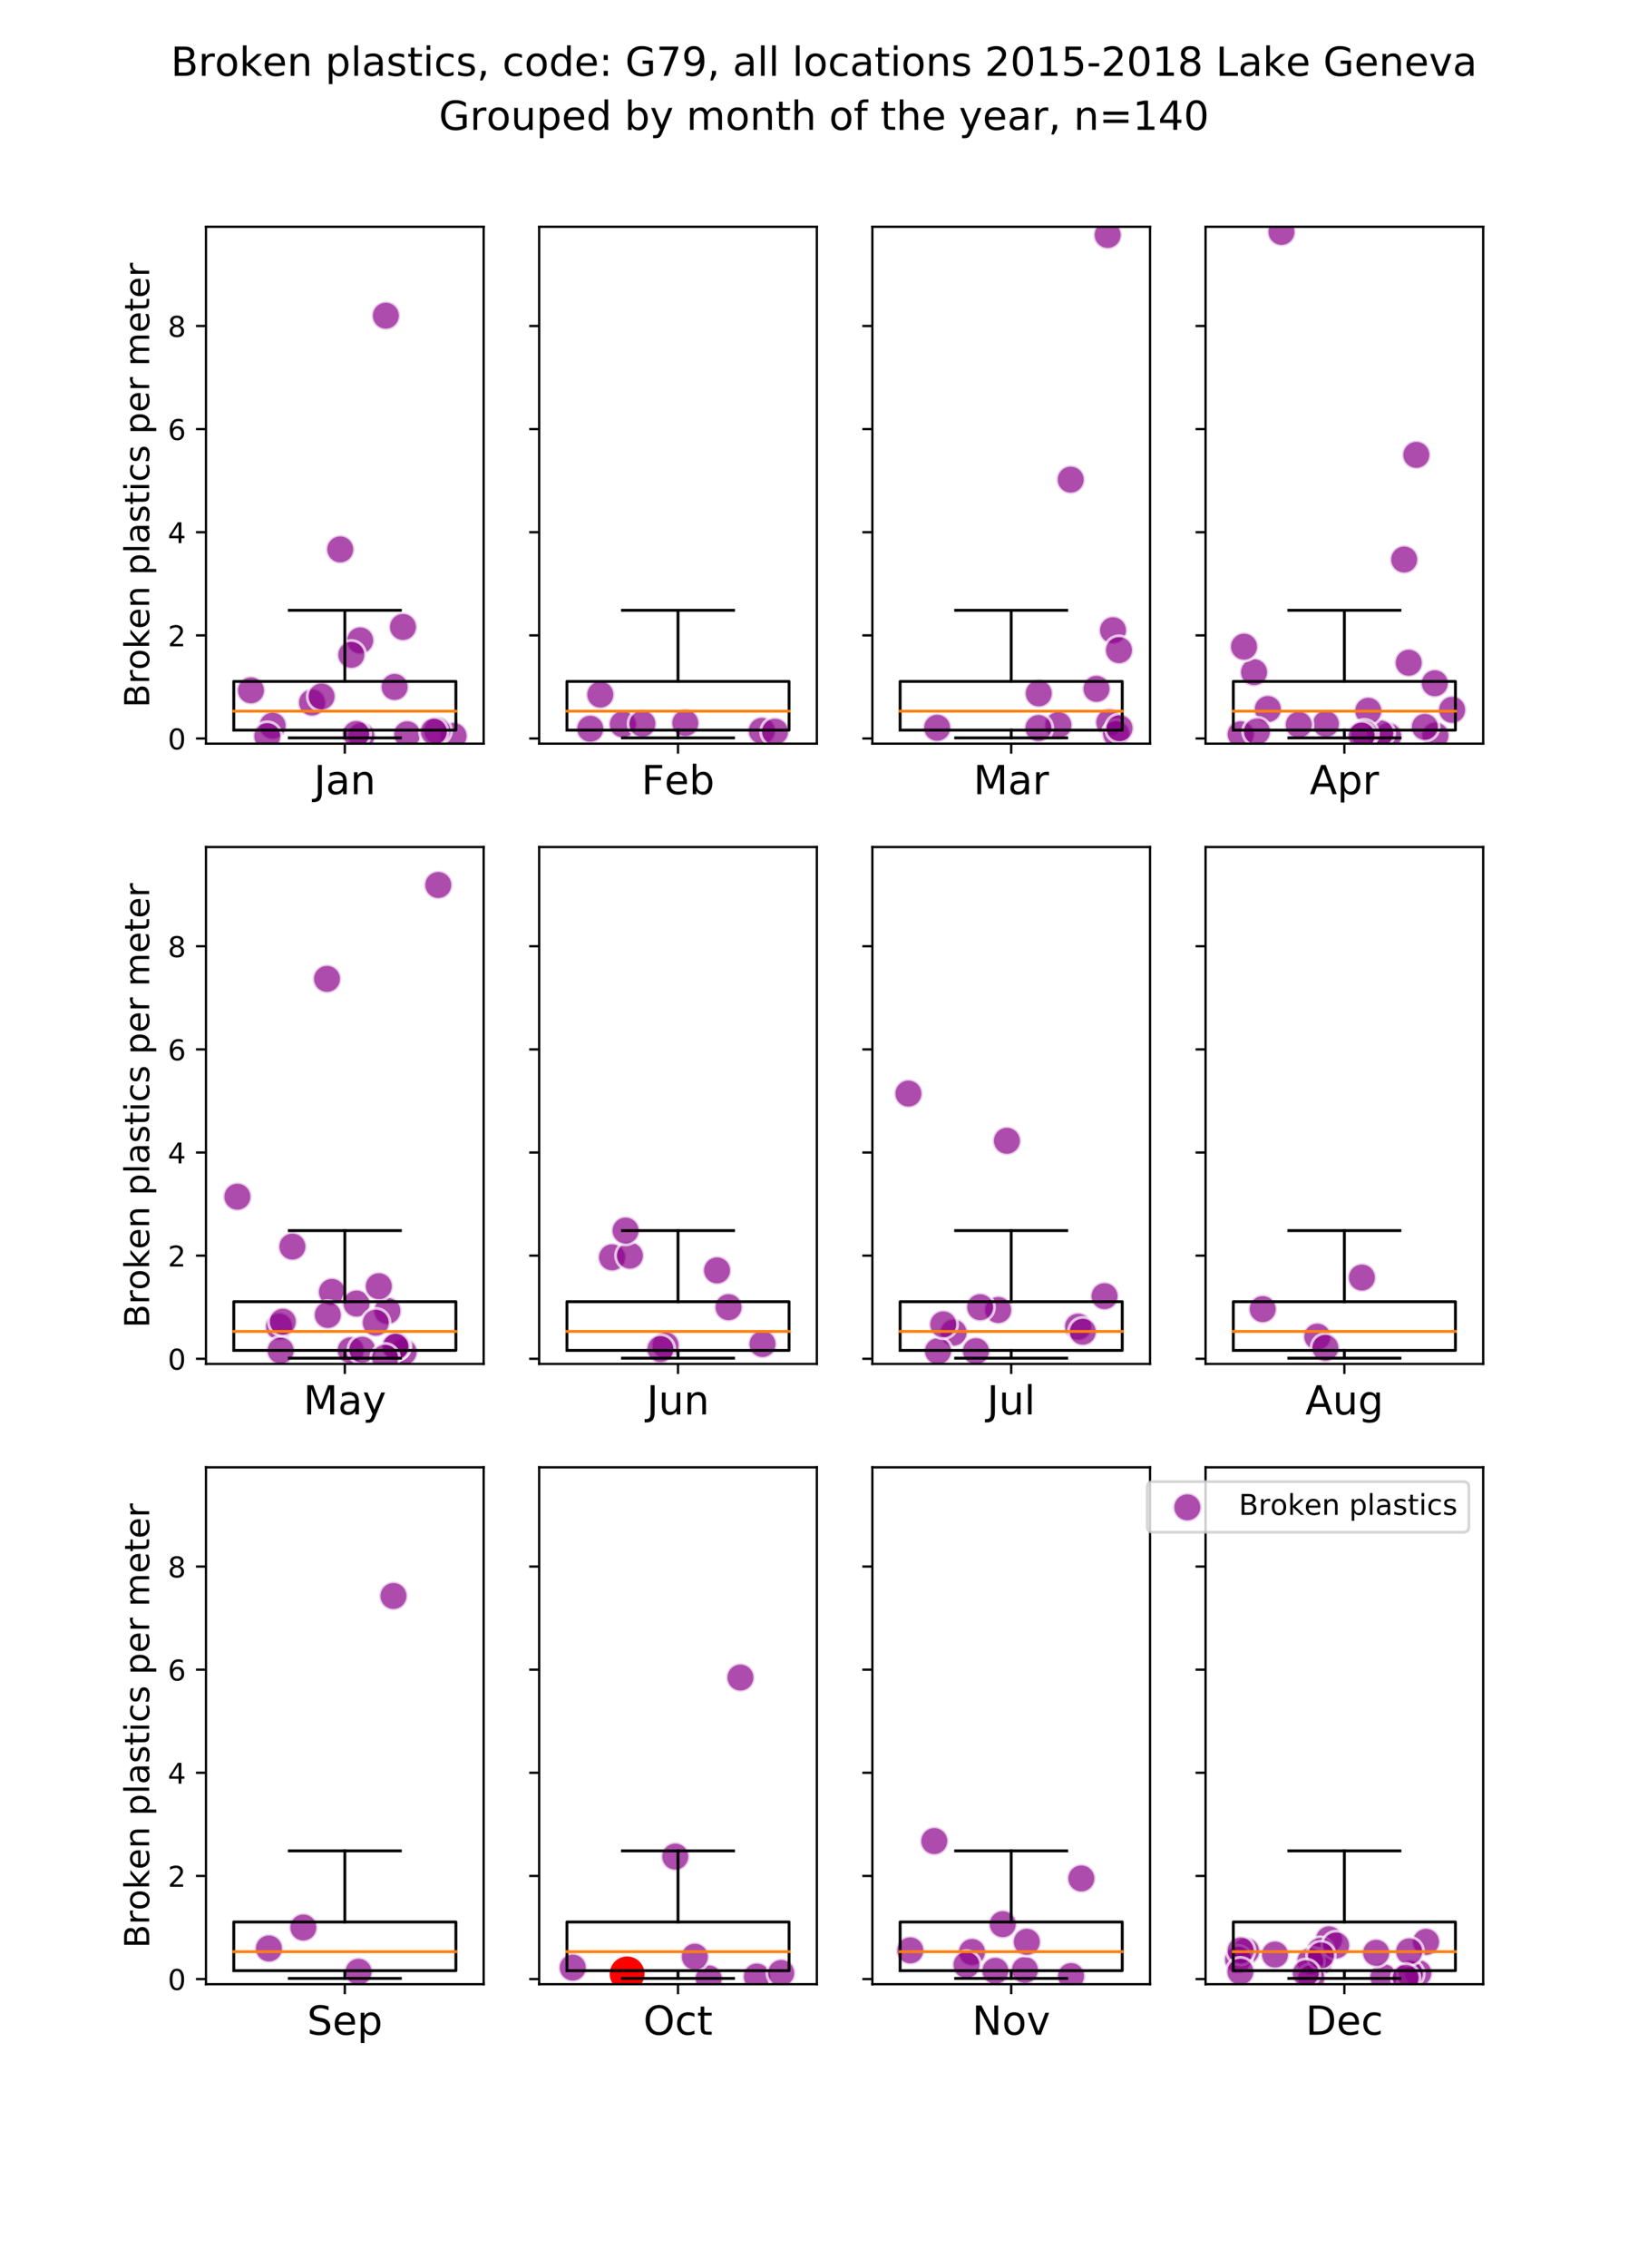 <?xml version="1.0" encoding="utf-8" standalone="no"?>
<!DOCTYPE svg PUBLIC "-//W3C//DTD SVG 1.1//EN"
  "http://www.w3.org/Graphics/SVG/1.1/DTD/svg11.dtd">
<!-- Created with matplotlib (https://matplotlib.org/) -->
<svg height="792pt" version="1.1" viewBox="0 0 576 792" width="576pt" xmlns="http://www.w3.org/2000/svg" xmlns:xlink="http://www.w3.org/1999/xlink">
 <defs>
  <style type="text/css">
*{stroke-linecap:butt;stroke-linejoin:round;}
  </style>
 </defs>
 <g id="figure_1">
  <g id="patch_1">
   <path d="M 0 792 
L 576 792 
L 576 0 
L 0 0 
z
" style="fill:#ffffff;"/>
  </g>
  <g id="axes_1">
   <g id="patch_2">
    <path d="M 72 259.729 
L 169.043 259.729 
L 169.043 79.2 
L 72 79.2 
z
" style="fill:#ffffff;"/>
   </g>
   <g id="PathCollection_1">
    <defs>
     <path d="M 0 5 
C 1.326 5 2.598 4.473 3.536 3.536 
C 4.473 2.598 5 1.326 5 0 
C 5 -1.326 4.473 -2.598 3.536 -3.536 
C 2.598 -4.473 1.326 -5 0 -5 
C -1.326 -5 -2.598 -4.473 -3.536 -3.536 
C -4.473 -2.598 -5 -1.326 -5 0 
C -5 1.326 -4.473 2.598 -3.536 3.536 
C -2.598 4.473 -1.326 5 0 5 
z
" id="m74cf3a8b80" style="stroke:#ffffff;stroke-opacity:0.7;"/>
    </defs>
    <g clip-path="url(#p5a7281b2f7)">
     <use style="fill:#8b008b;fill-opacity:0.7;stroke:#ffffff;stroke-opacity:0.7;" x="158.528" xlink:href="#m74cf3a8b80" y="257.046"/>
     <use style="fill:#8b008b;fill-opacity:0.7;stroke:#ffffff;stroke-opacity:0.7;" x="87.718" xlink:href="#m74cf3a8b80" y="241.107"/>
     <use style="fill:#8b008b;fill-opacity:0.7;stroke:#ffffff;stroke-opacity:0.7;" x="142.326" xlink:href="#m74cf3a8b80" y="256.452"/>
     <use style="fill:#8b008b;fill-opacity:0.7;stroke:#ffffff;stroke-opacity:0.7;" x="126.309" xlink:href="#m74cf3a8b80" y="257.046"/>
     <use style="fill:#8b008b;fill-opacity:0.7;stroke:#ffffff;stroke-opacity:0.7;" x="124.497" xlink:href="#m74cf3a8b80" y="256.362"/>
     <use style="fill:#8b008b;fill-opacity:0.7;stroke:#ffffff;stroke-opacity:0.7;" x="125.893" xlink:href="#m74cf3a8b80" y="223.674"/>
     <use style="fill:#8b008b;fill-opacity:0.7;stroke:#ffffff;stroke-opacity:0.7;" x="122.793" xlink:href="#m74cf3a8b80" y="228.699"/>
     <use style="fill:#8b008b;fill-opacity:0.7;stroke:#ffffff;stroke-opacity:0.7;" x="152.809" xlink:href="#m74cf3a8b80" y="255.209"/>
     <use style="fill:#8b008b;fill-opacity:0.7;stroke:#ffffff;stroke-opacity:0.7;" x="151.629" xlink:href="#m74cf3a8b80" y="255.551"/>
     <use style="fill:#8b008b;fill-opacity:0.7;stroke:#ffffff;stroke-opacity:0.7;" x="134.861" xlink:href="#m74cf3a8b80" y="110.249"/>
     <use style="fill:#8b008b;fill-opacity:0.7;stroke:#ffffff;stroke-opacity:0.7;" x="109.05" xlink:href="#m74cf3a8b80" y="245.358"/>
     <use style="fill:#8b008b;fill-opacity:0.7;stroke:#ffffff;stroke-opacity:0.7;" x="140.843" xlink:href="#m74cf3a8b80" y="218.973"/>
     <use style="fill:#8b008b;fill-opacity:0.7;stroke:#ffffff;stroke-opacity:0.7;" x="95.291" xlink:href="#m74cf3a8b80" y="253.426"/>
     <use style="fill:#8b008b;fill-opacity:0.7;stroke:#ffffff;stroke-opacity:0.7;" x="137.924" xlink:href="#m74cf3a8b80" y="239.919"/>
     <use style="fill:#8b008b;fill-opacity:0.7;stroke:#ffffff;stroke-opacity:0.7;" x="93.41" xlink:href="#m74cf3a8b80" y="257.082"/>
     <use style="fill:#8b008b;fill-opacity:0.7;stroke:#ffffff;stroke-opacity:0.7;" x="112.4" xlink:href="#m74cf3a8b80" y="243.251"/>
     <use style="fill:#8b008b;fill-opacity:0.7;stroke:#ffffff;stroke-opacity:0.7;" x="118.917" xlink:href="#m74cf3a8b80" y="191.887"/>
    </g>
   </g>
   <g id="matplotlib.axis_1">
    <g id="xtick_1">
     <g id="line2d_1">
      <defs>
       <path d="M 0 0 
L 0 3.5 
" id="m33dfcd3068" style="stroke:#000000;stroke-width:0.8;"/>
      </defs>
      <g>
       <use style="stroke:#000000;stroke-width:0.8;" x="120.522" xlink:href="#m33dfcd3068" y="259.729"/>
      </g>
     </g>
     <g id="text_1">
      <!-- Jan -->
      <defs>
       <path d="M 9.812 72.906 
L 19.672 72.906 
L 19.672 5.078 
Q 19.672 -8.109 14.672 -14.062 
Q 9.672 -20.016 -1.422 -20.016 
L -5.172 -20.016 
L -5.172 -11.719 
L -2.094 -11.719 
Q 4.438 -11.719 7.125 -8.047 
Q 9.812 -4.391 9.812 5.078 
z
" id="DejaVuSans-74"/>
       <path d="M 34.281 27.484 
Q 23.391 27.484 19.188 25 
Q 14.984 22.516 14.984 16.5 
Q 14.984 11.719 18.141 8.906 
Q 21.297 6.109 26.703 6.109 
Q 34.188 6.109 38.703 11.406 
Q 43.219 16.703 43.219 25.484 
L 43.219 27.484 
z
M 52.203 31.203 
L 52.203 0 
L 43.219 0 
L 43.219 8.297 
Q 40.141 3.328 35.547 0.953 
Q 30.953 -1.422 24.312 -1.422 
Q 15.922 -1.422 10.953 3.297 
Q 6 8.016 6 15.922 
Q 6 25.141 12.172 29.828 
Q 18.359 34.516 30.609 34.516 
L 43.219 34.516 
L 43.219 35.406 
Q 43.219 41.609 39.141 45 
Q 35.062 48.391 27.688 48.391 
Q 23 48.391 18.547 47.266 
Q 14.109 46.141 10.016 43.891 
L 10.016 52.203 
Q 14.938 54.109 19.578 55.047 
Q 24.219 56 28.609 56 
Q 40.484 56 46.344 49.844 
Q 52.203 43.703 52.203 31.203 
z
" id="DejaVuSans-97"/>
       <path d="M 54.891 33.016 
L 54.891 0 
L 45.906 0 
L 45.906 32.719 
Q 45.906 40.484 42.875 44.328 
Q 39.844 48.188 33.797 48.188 
Q 26.516 48.188 22.312 43.547 
Q 18.109 38.922 18.109 30.906 
L 18.109 0 
L 9.078 0 
L 9.078 54.688 
L 18.109 54.688 
L 18.109 46.188 
Q 21.344 51.125 25.703 53.562 
Q 30.078 56 35.797 56 
Q 45.219 56 50.047 50.172 
Q 54.891 44.344 54.891 33.016 
z
" id="DejaVuSans-110"/>
      </defs>
      <g transform="translate(109.731 277.367)scale(0.14 -0.14)">
       <use xlink:href="#DejaVuSans-74"/>
       <use x="29.492" xlink:href="#DejaVuSans-97"/>
       <use x="90.771" xlink:href="#DejaVuSans-110"/>
      </g>
     </g>
    </g>
   </g>
   <g id="matplotlib.axis_2">
    <g id="ytick_1">
     <g id="line2d_2">
      <defs>
       <path d="M 0 0 
L -3.5 0 
" id="md48993ee4e" style="stroke:#000000;stroke-width:0.8;"/>
      </defs>
      <g>
       <use style="stroke:#000000;stroke-width:0.8;" x="72" xlink:href="#md48993ee4e" y="257.928"/>
      </g>
     </g>
     <g id="text_2">
      <!-- 0 -->
      <defs>
       <path d="M 31.781 66.406 
Q 24.172 66.406 20.328 58.906 
Q 16.5 51.422 16.5 36.375 
Q 16.5 21.391 20.328 13.891 
Q 24.172 6.391 31.781 6.391 
Q 39.453 6.391 43.281 13.891 
Q 47.125 21.391 47.125 36.375 
Q 47.125 51.422 43.281 58.906 
Q 39.453 66.406 31.781 66.406 
z
M 31.781 74.219 
Q 44.047 74.219 50.516 64.516 
Q 56.984 54.828 56.984 36.375 
Q 56.984 17.969 50.516 8.266 
Q 44.047 -1.422 31.781 -1.422 
Q 19.531 -1.422 13.062 8.266 
Q 6.594 17.969 6.594 36.375 
Q 6.594 54.828 13.062 64.516 
Q 19.531 74.219 31.781 74.219 
z
" id="DejaVuSans-48"/>
      </defs>
      <g transform="translate(58.638 261.728)scale(0.1 -0.1)">
       <use xlink:href="#DejaVuSans-48"/>
      </g>
     </g>
    </g>
    <g id="ytick_2">
     <g id="line2d_3">
      <g>
       <use style="stroke:#000000;stroke-width:0.8;" x="72" xlink:href="#md48993ee4e" y="221.909"/>
      </g>
     </g>
     <g id="text_3">
      <!-- 2 -->
      <defs>
       <path d="M 19.188 8.297 
L 53.609 8.297 
L 53.609 0 
L 7.328 0 
L 7.328 8.297 
Q 12.938 14.109 22.625 23.891 
Q 32.328 33.688 34.812 36.531 
Q 39.547 41.844 41.422 45.531 
Q 43.312 49.219 43.312 52.781 
Q 43.312 58.594 39.234 62.25 
Q 35.156 65.922 28.609 65.922 
Q 23.969 65.922 18.812 64.312 
Q 13.672 62.703 7.812 59.422 
L 7.812 69.391 
Q 13.766 71.781 18.938 73 
Q 24.125 74.219 28.422 74.219 
Q 39.75 74.219 46.484 68.547 
Q 53.219 62.891 53.219 53.422 
Q 53.219 48.922 51.531 44.891 
Q 49.859 40.875 45.406 35.406 
Q 44.188 33.984 37.641 27.219 
Q 31.109 20.453 19.188 8.297 
z
" id="DejaVuSans-50"/>
      </defs>
      <g transform="translate(58.638 225.708)scale(0.1 -0.1)">
       <use xlink:href="#DejaVuSans-50"/>
      </g>
     </g>
    </g>
    <g id="ytick_3">
     <g id="line2d_4">
      <g>
       <use style="stroke:#000000;stroke-width:0.8;" x="72" xlink:href="#md48993ee4e" y="185.89"/>
      </g>
     </g>
     <g id="text_4">
      <!-- 4 -->
      <defs>
       <path d="M 37.797 64.312 
L 12.891 25.391 
L 37.797 25.391 
z
M 35.203 72.906 
L 47.609 72.906 
L 47.609 25.391 
L 58.016 25.391 
L 58.016 17.188 
L 47.609 17.188 
L 47.609 0 
L 37.797 0 
L 37.797 17.188 
L 4.891 17.188 
L 4.891 26.703 
z
" id="DejaVuSans-52"/>
      </defs>
      <g transform="translate(58.638 189.689)scale(0.1 -0.1)">
       <use xlink:href="#DejaVuSans-52"/>
      </g>
     </g>
    </g>
    <g id="ytick_4">
     <g id="line2d_5">
      <g>
       <use style="stroke:#000000;stroke-width:0.8;" x="72" xlink:href="#md48993ee4e" y="149.87"/>
      </g>
     </g>
     <g id="text_5">
      <!-- 6 -->
      <defs>
       <path d="M 33.016 40.375 
Q 26.375 40.375 22.484 35.828 
Q 18.609 31.297 18.609 23.391 
Q 18.609 15.531 22.484 10.953 
Q 26.375 6.391 33.016 6.391 
Q 39.656 6.391 43.531 10.953 
Q 47.406 15.531 47.406 23.391 
Q 47.406 31.297 43.531 35.828 
Q 39.656 40.375 33.016 40.375 
z
M 52.594 71.297 
L 52.594 62.312 
Q 48.875 64.062 45.094 64.984 
Q 41.312 65.922 37.594 65.922 
Q 27.828 65.922 22.672 59.328 
Q 17.531 52.734 16.797 39.406 
Q 19.672 43.656 24.016 45.922 
Q 28.375 48.188 33.594 48.188 
Q 44.578 48.188 50.953 41.516 
Q 57.328 34.859 57.328 23.391 
Q 57.328 12.156 50.688 5.359 
Q 44.047 -1.422 33.016 -1.422 
Q 20.359 -1.422 13.672 8.266 
Q 6.984 17.969 6.984 36.375 
Q 6.984 53.656 15.188 63.938 
Q 23.391 74.219 37.203 74.219 
Q 40.922 74.219 44.703 73.484 
Q 48.484 72.75 52.594 71.297 
z
" id="DejaVuSans-54"/>
      </defs>
      <g transform="translate(58.638 153.669)scale(0.1 -0.1)">
       <use xlink:href="#DejaVuSans-54"/>
      </g>
     </g>
    </g>
    <g id="ytick_5">
     <g id="line2d_6">
      <g>
       <use style="stroke:#000000;stroke-width:0.8;" x="72" xlink:href="#md48993ee4e" y="113.851"/>
      </g>
     </g>
     <g id="text_6">
      <!-- 8 -->
      <defs>
       <path d="M 31.781 34.625 
Q 24.75 34.625 20.719 30.859 
Q 16.703 27.094 16.703 20.516 
Q 16.703 13.922 20.719 10.156 
Q 24.75 6.391 31.781 6.391 
Q 38.812 6.391 42.859 10.172 
Q 46.922 13.969 46.922 20.516 
Q 46.922 27.094 42.891 30.859 
Q 38.875 34.625 31.781 34.625 
z
M 21.922 38.812 
Q 15.578 40.375 12.031 44.719 
Q 8.5 49.078 8.5 55.328 
Q 8.5 64.062 14.719 69.141 
Q 20.953 74.219 31.781 74.219 
Q 42.672 74.219 48.875 69.141 
Q 55.078 64.062 55.078 55.328 
Q 55.078 49.078 51.531 44.719 
Q 48 40.375 41.703 38.812 
Q 48.828 37.156 52.797 32.312 
Q 56.781 27.484 56.781 20.516 
Q 56.781 9.906 50.312 4.234 
Q 43.844 -1.422 31.781 -1.422 
Q 19.734 -1.422 13.25 4.234 
Q 6.781 9.906 6.781 20.516 
Q 6.781 27.484 10.781 32.312 
Q 14.797 37.156 21.922 38.812 
z
M 18.312 54.391 
Q 18.312 48.734 21.844 45.562 
Q 25.391 42.391 31.781 42.391 
Q 38.141 42.391 41.719 45.562 
Q 45.312 48.734 45.312 54.391 
Q 45.312 60.062 41.719 63.234 
Q 38.141 66.406 31.781 66.406 
Q 25.391 66.406 21.844 63.234 
Q 18.312 60.062 18.312 54.391 
z
" id="DejaVuSans-56"/>
      </defs>
      <g transform="translate(58.638 117.65)scale(0.1 -0.1)">
       <use xlink:href="#DejaVuSans-56"/>
      </g>
     </g>
    </g>
    <g id="text_7">
     <!-- Broken plastics per meter -->
     <defs>
      <path d="M 19.672 34.812 
L 19.672 8.109 
L 35.5 8.109 
Q 43.453 8.109 47.281 11.406 
Q 51.125 14.703 51.125 21.484 
Q 51.125 28.328 47.281 31.562 
Q 43.453 34.812 35.5 34.812 
z
M 19.672 64.797 
L 19.672 42.828 
L 34.281 42.828 
Q 41.5 42.828 45.031 45.531 
Q 48.578 48.25 48.578 53.812 
Q 48.578 59.328 45.031 62.062 
Q 41.5 64.797 34.281 64.797 
z
M 9.812 72.906 
L 35.016 72.906 
Q 46.297 72.906 52.391 68.219 
Q 58.5 63.531 58.5 54.891 
Q 58.5 48.188 55.375 44.234 
Q 52.25 40.281 46.188 39.312 
Q 53.469 37.75 57.5 32.781 
Q 61.531 27.828 61.531 20.406 
Q 61.531 10.641 54.891 5.312 
Q 48.25 0 35.984 0 
L 9.812 0 
z
" id="DejaVuSans-66"/>
      <path d="M 41.109 46.297 
Q 39.594 47.172 37.812 47.578 
Q 36.031 48 33.891 48 
Q 26.266 48 22.188 43.047 
Q 18.109 38.094 18.109 28.812 
L 18.109 0 
L 9.078 0 
L 9.078 54.688 
L 18.109 54.688 
L 18.109 46.188 
Q 20.953 51.172 25.484 53.578 
Q 30.031 56 36.531 56 
Q 37.453 56 38.578 55.875 
Q 39.703 55.766 41.062 55.516 
z
" id="DejaVuSans-114"/>
      <path d="M 30.609 48.391 
Q 23.391 48.391 19.188 42.75 
Q 14.984 37.109 14.984 27.297 
Q 14.984 17.484 19.156 11.844 
Q 23.344 6.203 30.609 6.203 
Q 37.797 6.203 41.984 11.859 
Q 46.188 17.531 46.188 27.297 
Q 46.188 37.016 41.984 42.703 
Q 37.797 48.391 30.609 48.391 
z
M 30.609 56 
Q 42.328 56 49.016 48.375 
Q 55.719 40.766 55.719 27.297 
Q 55.719 13.875 49.016 6.219 
Q 42.328 -1.422 30.609 -1.422 
Q 18.844 -1.422 12.172 6.219 
Q 5.516 13.875 5.516 27.297 
Q 5.516 40.766 12.172 48.375 
Q 18.844 56 30.609 56 
z
" id="DejaVuSans-111"/>
      <path d="M 9.078 75.984 
L 18.109 75.984 
L 18.109 31.109 
L 44.922 54.688 
L 56.391 54.688 
L 27.391 29.109 
L 57.625 0 
L 45.906 0 
L 18.109 26.703 
L 18.109 0 
L 9.078 0 
z
" id="DejaVuSans-107"/>
      <path d="M 56.203 29.594 
L 56.203 25.203 
L 14.891 25.203 
Q 15.484 15.922 20.484 11.062 
Q 25.484 6.203 34.422 6.203 
Q 39.594 6.203 44.453 7.469 
Q 49.312 8.734 54.109 11.281 
L 54.109 2.781 
Q 49.266 0.734 44.188 -0.344 
Q 39.109 -1.422 33.891 -1.422 
Q 20.797 -1.422 13.156 6.188 
Q 5.516 13.812 5.516 26.812 
Q 5.516 40.234 12.766 48.109 
Q 20.016 56 32.328 56 
Q 43.359 56 49.781 48.891 
Q 56.203 41.797 56.203 29.594 
z
M 47.219 32.234 
Q 47.125 39.594 43.094 43.984 
Q 39.062 48.391 32.422 48.391 
Q 24.906 48.391 20.391 44.141 
Q 15.875 39.891 15.188 32.172 
z
" id="DejaVuSans-101"/>
      <path id="DejaVuSans-32"/>
      <path d="M 18.109 8.203 
L 18.109 -20.797 
L 9.078 -20.797 
L 9.078 54.688 
L 18.109 54.688 
L 18.109 46.391 
Q 20.953 51.266 25.266 53.625 
Q 29.594 56 35.594 56 
Q 45.562 56 51.781 48.094 
Q 58.016 40.188 58.016 27.297 
Q 58.016 14.406 51.781 6.484 
Q 45.562 -1.422 35.594 -1.422 
Q 29.594 -1.422 25.266 0.953 
Q 20.953 3.328 18.109 8.203 
z
M 48.688 27.297 
Q 48.688 37.203 44.609 42.844 
Q 40.531 48.484 33.406 48.484 
Q 26.266 48.484 22.188 42.844 
Q 18.109 37.203 18.109 27.297 
Q 18.109 17.391 22.188 11.75 
Q 26.266 6.109 33.406 6.109 
Q 40.531 6.109 44.609 11.75 
Q 48.688 17.391 48.688 27.297 
z
" id="DejaVuSans-112"/>
      <path d="M 9.422 75.984 
L 18.406 75.984 
L 18.406 0 
L 9.422 0 
z
" id="DejaVuSans-108"/>
      <path d="M 44.281 53.078 
L 44.281 44.578 
Q 40.484 46.531 36.375 47.5 
Q 32.281 48.484 27.875 48.484 
Q 21.188 48.484 17.844 46.438 
Q 14.5 44.391 14.5 40.281 
Q 14.5 37.156 16.891 35.375 
Q 19.281 33.594 26.516 31.984 
L 29.594 31.297 
Q 39.156 29.25 43.188 25.516 
Q 47.219 21.781 47.219 15.094 
Q 47.219 7.469 41.188 3.016 
Q 35.156 -1.422 24.609 -1.422 
Q 20.219 -1.422 15.453 -0.562 
Q 10.688 0.297 5.422 2 
L 5.422 11.281 
Q 10.406 8.688 15.234 7.391 
Q 20.062 6.109 24.812 6.109 
Q 31.156 6.109 34.562 8.281 
Q 37.984 10.453 37.984 14.406 
Q 37.984 18.062 35.516 20.016 
Q 33.062 21.969 24.703 23.781 
L 21.578 24.516 
Q 13.234 26.266 9.516 29.906 
Q 5.812 33.547 5.812 39.891 
Q 5.812 47.609 11.281 51.797 
Q 16.75 56 26.812 56 
Q 31.781 56 36.172 55.266 
Q 40.578 54.547 44.281 53.078 
z
" id="DejaVuSans-115"/>
      <path d="M 18.312 70.219 
L 18.312 54.688 
L 36.812 54.688 
L 36.812 47.703 
L 18.312 47.703 
L 18.312 18.016 
Q 18.312 11.328 20.141 9.422 
Q 21.969 7.516 27.594 7.516 
L 36.812 7.516 
L 36.812 0 
L 27.594 0 
Q 17.188 0 13.234 3.875 
Q 9.281 7.766 9.281 18.016 
L 9.281 47.703 
L 2.688 47.703 
L 2.688 54.688 
L 9.281 54.688 
L 9.281 70.219 
z
" id="DejaVuSans-116"/>
      <path d="M 9.422 54.688 
L 18.406 54.688 
L 18.406 0 
L 9.422 0 
z
M 9.422 75.984 
L 18.406 75.984 
L 18.406 64.594 
L 9.422 64.594 
z
" id="DejaVuSans-105"/>
      <path d="M 48.781 52.594 
L 48.781 44.188 
Q 44.969 46.297 41.141 47.344 
Q 37.312 48.391 33.406 48.391 
Q 24.656 48.391 19.812 42.844 
Q 14.984 37.312 14.984 27.297 
Q 14.984 17.281 19.812 11.734 
Q 24.656 6.203 33.406 6.203 
Q 37.312 6.203 41.141 7.25 
Q 44.969 8.297 48.781 10.406 
L 48.781 2.094 
Q 45.016 0.344 40.984 -0.531 
Q 36.969 -1.422 32.422 -1.422 
Q 20.062 -1.422 12.781 6.344 
Q 5.516 14.109 5.516 27.297 
Q 5.516 40.672 12.859 48.328 
Q 20.219 56 33.016 56 
Q 37.156 56 41.109 55.141 
Q 45.062 54.297 48.781 52.594 
z
" id="DejaVuSans-99"/>
      <path d="M 52 44.188 
Q 55.375 50.25 60.062 53.125 
Q 64.75 56 71.094 56 
Q 79.641 56 84.281 50.016 
Q 88.922 44.047 88.922 33.016 
L 88.922 0 
L 79.891 0 
L 79.891 32.719 
Q 79.891 40.578 77.094 44.375 
Q 74.312 48.188 68.609 48.188 
Q 61.625 48.188 57.562 43.547 
Q 53.516 38.922 53.516 30.906 
L 53.516 0 
L 44.484 0 
L 44.484 32.719 
Q 44.484 40.625 41.703 44.406 
Q 38.922 48.188 33.109 48.188 
Q 26.219 48.188 22.156 43.531 
Q 18.109 38.875 18.109 30.906 
L 18.109 0 
L 9.078 0 
L 9.078 54.688 
L 18.109 54.688 
L 18.109 46.188 
Q 21.188 51.219 25.484 53.609 
Q 29.781 56 35.688 56 
Q 41.656 56 45.828 52.969 
Q 50 49.953 52 44.188 
z
" id="DejaVuSans-109"/>
     </defs>
     <g transform="translate(52.142 247.14)rotate(-90)scale(0.12 -0.12)">
      <use xlink:href="#DejaVuSans-66"/>
      <use x="68.604" xlink:href="#DejaVuSans-114"/>
      <use x="109.686" xlink:href="#DejaVuSans-111"/>
      <use x="170.867" xlink:href="#DejaVuSans-107"/>
      <use x="228.73" xlink:href="#DejaVuSans-101"/>
      <use x="290.254" xlink:href="#DejaVuSans-110"/>
      <use x="353.633" xlink:href="#DejaVuSans-32"/>
      <use x="385.42" xlink:href="#DejaVuSans-112"/>
      <use x="448.896" xlink:href="#DejaVuSans-108"/>
      <use x="476.68" xlink:href="#DejaVuSans-97"/>
      <use x="537.959" xlink:href="#DejaVuSans-115"/>
      <use x="590.059" xlink:href="#DejaVuSans-116"/>
      <use x="629.268" xlink:href="#DejaVuSans-105"/>
      <use x="657.051" xlink:href="#DejaVuSans-99"/>
      <use x="712.031" xlink:href="#DejaVuSans-115"/>
      <use x="764.131" xlink:href="#DejaVuSans-32"/>
      <use x="795.918" xlink:href="#DejaVuSans-112"/>
      <use x="859.395" xlink:href="#DejaVuSans-101"/>
      <use x="920.918" xlink:href="#DejaVuSans-114"/>
      <use x="962.031" xlink:href="#DejaVuSans-32"/>
      <use x="993.818" xlink:href="#DejaVuSans-109"/>
      <use x="1091.23" xlink:href="#DejaVuSans-101"/>
      <use x="1152.754" xlink:href="#DejaVuSans-116"/>
      <use x="1191.963" xlink:href="#DejaVuSans-101"/>
      <use x="1253.486" xlink:href="#DejaVuSans-114"/>
     </g>
    </g>
   </g>
   <g id="line2d_7">
    <path clip-path="url(#p5a7281b2f7)" d="M 81.704 254.997 
L 159.339 254.997 
L 159.339 237.996 
L 81.704 237.996 
L 81.704 254.997 
" style="fill:none;stroke:#000000;stroke-linecap:square;"/>
   </g>
   <g id="line2d_8">
    <path clip-path="url(#p5a7281b2f7)" d="M 120.522 254.997 
L 120.522 257.712 
" style="fill:none;stroke:#000000;stroke-linecap:square;"/>
   </g>
   <g id="line2d_9">
    <path clip-path="url(#p5a7281b2f7)" d="M 120.522 237.996 
L 120.522 213.156 
" style="fill:none;stroke:#000000;stroke-linecap:square;"/>
   </g>
   <g id="line2d_10">
    <path clip-path="url(#p5a7281b2f7)" d="M 101.113 257.712 
L 139.93 257.712 
" style="fill:none;stroke:#000000;stroke-linecap:square;"/>
   </g>
   <g id="line2d_11">
    <path clip-path="url(#p5a7281b2f7)" d="M 101.113 213.156 
L 139.93 213.156 
" style="fill:none;stroke:#000000;stroke-linecap:square;"/>
   </g>
   <g id="line2d_12">
    <path clip-path="url(#p5a7281b2f7)" d="M 81.704 248.374 
L 159.339 248.374 
" style="fill:none;stroke:#ff7f0e;stroke-linecap:square;"/>
   </g>
   <g id="patch_3">
    <path d="M 72 259.729 
L 72 79.2 
" style="fill:none;stroke:#000000;stroke-linecap:square;stroke-linejoin:miter;stroke-width:0.8;"/>
   </g>
   <g id="patch_4">
    <path d="M 169.043 259.729 
L 169.043 79.2 
" style="fill:none;stroke:#000000;stroke-linecap:square;stroke-linejoin:miter;stroke-width:0.8;"/>
   </g>
   <g id="patch_5">
    <path d="M 72 259.729 
L 169.043 259.729 
" style="fill:none;stroke:#000000;stroke-linecap:square;stroke-linejoin:miter;stroke-width:0.8;"/>
   </g>
   <g id="patch_6">
    <path d="M 72 79.2 
L 169.043 79.2 
" style="fill:none;stroke:#000000;stroke-linecap:square;stroke-linejoin:miter;stroke-width:0.8;"/>
   </g>
  </g>
  <g id="axes_2">
   <g id="patch_7">
    <path d="M 188.452 259.729 
L 285.496 259.729 
L 285.496 79.2 
L 188.452 79.2 
z
" style="fill:#ffffff;"/>
   </g>
   <g id="PathCollection_2">
    <g clip-path="url(#p8ab993cc0a)">
     <use style="fill:#8b008b;fill-opacity:0.7;stroke:#ffffff;stroke-opacity:0.7;" x="266.245" xlink:href="#m74cf3a8b80" y="255.263"/>
     <use style="fill:#8b008b;fill-opacity:0.7;stroke:#ffffff;stroke-opacity:0.7;" x="217.666" xlink:href="#m74cf3a8b80" y="252.976"/>
     <use style="fill:#8b008b;fill-opacity:0.7;stroke:#ffffff;stroke-opacity:0.7;" x="270.881" xlink:href="#m74cf3a8b80" y="255.551"/>
     <use style="fill:#8b008b;fill-opacity:0.7;stroke:#ffffff;stroke-opacity:0.7;" x="239.522" xlink:href="#m74cf3a8b80" y="252.526"/>
     <use style="fill:#8b008b;fill-opacity:0.7;stroke:#ffffff;stroke-opacity:0.7;" x="206.316" xlink:href="#m74cf3a8b80" y="254.525"/>
     <use style="fill:#8b008b;fill-opacity:0.7;stroke:#ffffff;stroke-opacity:0.7;" x="224.532" xlink:href="#m74cf3a8b80" y="252.778"/>
     <use style="fill:#8b008b;fill-opacity:0.7;stroke:#ffffff;stroke-opacity:0.7;" x="209.818" xlink:href="#m74cf3a8b80" y="242.584"/>
    </g>
   </g>
   <g id="matplotlib.axis_3">
    <g id="xtick_2">
     <g id="line2d_13">
      <g>
       <use style="stroke:#000000;stroke-width:0.8;" x="236.974" xlink:href="#m33dfcd3068" y="259.729"/>
      </g>
     </g>
     <g id="text_8">
      <!-- Feb -->
      <defs>
       <path d="M 9.812 72.906 
L 51.703 72.906 
L 51.703 64.594 
L 19.672 64.594 
L 19.672 43.109 
L 48.578 43.109 
L 48.578 34.812 
L 19.672 34.812 
L 19.672 0 
L 9.812 0 
z
" id="DejaVuSans-70"/>
       <path d="M 48.688 27.297 
Q 48.688 37.203 44.609 42.844 
Q 40.531 48.484 33.406 48.484 
Q 26.266 48.484 22.188 42.844 
Q 18.109 37.203 18.109 27.297 
Q 18.109 17.391 22.188 11.75 
Q 26.266 6.109 33.406 6.109 
Q 40.531 6.109 44.609 11.75 
Q 48.688 17.391 48.688 27.297 
z
M 18.109 46.391 
Q 20.953 51.266 25.266 53.625 
Q 29.594 56 35.594 56 
Q 45.562 56 51.781 48.094 
Q 58.016 40.188 58.016 27.297 
Q 58.016 14.406 51.781 6.484 
Q 45.562 -1.422 35.594 -1.422 
Q 29.594 -1.422 25.266 0.953 
Q 20.953 3.328 18.109 8.203 
L 18.109 0 
L 9.078 0 
L 9.078 75.984 
L 18.109 75.984 
z
" id="DejaVuSans-98"/>
      </defs>
      <g transform="translate(224.202 277.367)scale(0.14 -0.14)">
       <use xlink:href="#DejaVuSans-70"/>
       <use x="57.441" xlink:href="#DejaVuSans-101"/>
       <use x="118.965" xlink:href="#DejaVuSans-98"/>
      </g>
     </g>
    </g>
   </g>
   <g id="matplotlib.axis_4">
    <g id="ytick_6">
     <g id="line2d_14">
      <g>
       <use style="stroke:#000000;stroke-width:0.8;" x="188.452" xlink:href="#md48993ee4e" y="257.928"/>
      </g>
     </g>
    </g>
    <g id="ytick_7">
     <g id="line2d_15">
      <g>
       <use style="stroke:#000000;stroke-width:0.8;" x="188.452" xlink:href="#md48993ee4e" y="221.909"/>
      </g>
     </g>
    </g>
    <g id="ytick_8">
     <g id="line2d_16">
      <g>
       <use style="stroke:#000000;stroke-width:0.8;" x="188.452" xlink:href="#md48993ee4e" y="185.89"/>
      </g>
     </g>
    </g>
    <g id="ytick_9">
     <g id="line2d_17">
      <g>
       <use style="stroke:#000000;stroke-width:0.8;" x="188.452" xlink:href="#md48993ee4e" y="149.87"/>
      </g>
     </g>
    </g>
    <g id="ytick_10">
     <g id="line2d_18">
      <g>
       <use style="stroke:#000000;stroke-width:0.8;" x="188.452" xlink:href="#md48993ee4e" y="113.851"/>
      </g>
     </g>
    </g>
   </g>
   <g id="line2d_19">
    <path clip-path="url(#p8ab993cc0a)" d="M 198.157 254.997 
L 275.791 254.997 
L 275.791 237.996 
L 198.157 237.996 
L 198.157 254.997 
" style="fill:none;stroke:#000000;stroke-linecap:square;"/>
   </g>
   <g id="line2d_20">
    <path clip-path="url(#p8ab993cc0a)" d="M 236.974 254.997 
L 236.974 257.712 
" style="fill:none;stroke:#000000;stroke-linecap:square;"/>
   </g>
   <g id="line2d_21">
    <path clip-path="url(#p8ab993cc0a)" d="M 236.974 237.996 
L 236.974 213.156 
" style="fill:none;stroke:#000000;stroke-linecap:square;"/>
   </g>
   <g id="line2d_22">
    <path clip-path="url(#p8ab993cc0a)" d="M 217.565 257.712 
L 256.383 257.712 
" style="fill:none;stroke:#000000;stroke-linecap:square;"/>
   </g>
   <g id="line2d_23">
    <path clip-path="url(#p8ab993cc0a)" d="M 217.565 213.156 
L 256.383 213.156 
" style="fill:none;stroke:#000000;stroke-linecap:square;"/>
   </g>
   <g id="line2d_24">
    <path clip-path="url(#p8ab993cc0a)" d="M 198.157 248.374 
L 275.791 248.374 
" style="fill:none;stroke:#ff7f0e;stroke-linecap:square;"/>
   </g>
   <g id="patch_8">
    <path d="M 188.452 259.729 
L 188.452 79.2 
" style="fill:none;stroke:#000000;stroke-linecap:square;stroke-linejoin:miter;stroke-width:0.8;"/>
   </g>
   <g id="patch_9">
    <path d="M 285.496 259.729 
L 285.496 79.2 
" style="fill:none;stroke:#000000;stroke-linecap:square;stroke-linejoin:miter;stroke-width:0.8;"/>
   </g>
   <g id="patch_10">
    <path d="M 188.452 259.729 
L 285.496 259.729 
" style="fill:none;stroke:#000000;stroke-linecap:square;stroke-linejoin:miter;stroke-width:0.8;"/>
   </g>
   <g id="patch_11">
    <path d="M 188.452 79.2 
L 285.496 79.2 
" style="fill:none;stroke:#000000;stroke-linecap:square;stroke-linejoin:miter;stroke-width:0.8;"/>
   </g>
  </g>
  <g id="axes_3">
   <g id="patch_12">
    <path d="M 304.904 259.729 
L 401.948 259.729 
L 401.948 79.2 
L 304.904 79.2 
z
" style="fill:#ffffff;"/>
   </g>
   <g id="PathCollection_3">
    <g clip-path="url(#p5c336c34ef)">
     <use style="fill:#8b008b;fill-opacity:0.7;stroke:#ffffff;stroke-opacity:0.7;" x="369.929" xlink:href="#m74cf3a8b80" y="253.21"/>
     <use style="fill:#8b008b;fill-opacity:0.7;stroke:#ffffff;stroke-opacity:0.7;" x="387.704" xlink:href="#m74cf3a8b80" y="252.327"/>
     <use style="fill:#8b008b;fill-opacity:0.7;stroke:#ffffff;stroke-opacity:0.7;" x="374.228" xlink:href="#m74cf3a8b80" y="167.52"/>
     <use style="fill:#8b008b;fill-opacity:0.7;stroke:#ffffff;stroke-opacity:0.7;" x="390.113" xlink:href="#m74cf3a8b80" y="256.362"/>
     <use style="fill:#8b008b;fill-opacity:0.7;stroke:#ffffff;stroke-opacity:0.7;" x="362.947" xlink:href="#m74cf3a8b80" y="254.272"/>
     <use style="fill:#8b008b;fill-opacity:0.7;stroke:#ffffff;stroke-opacity:0.7;" x="327.538" xlink:href="#m74cf3a8b80" y="254.182"/>
     <use style="fill:#8b008b;fill-opacity:0.7;stroke:#ffffff;stroke-opacity:0.7;" x="387.145" xlink:href="#m74cf3a8b80" y="82.064"/>
     <use style="fill:#8b008b;fill-opacity:0.7;stroke:#ffffff;stroke-opacity:0.7;" x="389.004" xlink:href="#m74cf3a8b80" y="220.108"/>
     <use style="fill:#8b008b;fill-opacity:0.7;stroke:#ffffff;stroke-opacity:0.7;" x="363.054" xlink:href="#m74cf3a8b80" y="242.17"/>
     <use style="fill:#8b008b;fill-opacity:0.7;stroke:#ffffff;stroke-opacity:0.7;" x="391.102" xlink:href="#m74cf3a8b80" y="227.06"/>
     <use style="fill:#8b008b;fill-opacity:0.7;stroke:#ffffff;stroke-opacity:0.7;" x="391.282" xlink:href="#m74cf3a8b80" y="254.326"/>
     <use style="fill:#8b008b;fill-opacity:0.7;stroke:#ffffff;stroke-opacity:0.7;" x="383.242" xlink:href="#m74cf3a8b80" y="240.585"/>
    </g>
   </g>
   <g id="matplotlib.axis_5">
    <g id="xtick_3">
     <g id="line2d_25">
      <g>
       <use style="stroke:#000000;stroke-width:0.8;" x="353.426" xlink:href="#m33dfcd3068" y="259.729"/>
      </g>
     </g>
     <g id="text_9">
      <!-- Mar -->
      <defs>
       <path d="M 9.812 72.906 
L 24.516 72.906 
L 43.109 23.297 
L 61.812 72.906 
L 76.516 72.906 
L 76.516 0 
L 66.891 0 
L 66.891 64.016 
L 48.094 14.016 
L 38.188 14.016 
L 19.391 64.016 
L 19.391 0 
L 9.812 0 
z
" id="DejaVuSans-77"/>
      </defs>
      <g transform="translate(340.219 277.367)scale(0.14 -0.14)">
       <use xlink:href="#DejaVuSans-77"/>
       <use x="86.279" xlink:href="#DejaVuSans-97"/>
       <use x="147.559" xlink:href="#DejaVuSans-114"/>
      </g>
     </g>
    </g>
   </g>
   <g id="matplotlib.axis_6">
    <g id="ytick_11">
     <g id="line2d_26">
      <g>
       <use style="stroke:#000000;stroke-width:0.8;" x="304.904" xlink:href="#md48993ee4e" y="257.928"/>
      </g>
     </g>
    </g>
    <g id="ytick_12">
     <g id="line2d_27">
      <g>
       <use style="stroke:#000000;stroke-width:0.8;" x="304.904" xlink:href="#md48993ee4e" y="221.909"/>
      </g>
     </g>
    </g>
    <g id="ytick_13">
     <g id="line2d_28">
      <g>
       <use style="stroke:#000000;stroke-width:0.8;" x="304.904" xlink:href="#md48993ee4e" y="185.89"/>
      </g>
     </g>
    </g>
    <g id="ytick_14">
     <g id="line2d_29">
      <g>
       <use style="stroke:#000000;stroke-width:0.8;" x="304.904" xlink:href="#md48993ee4e" y="149.87"/>
      </g>
     </g>
    </g>
    <g id="ytick_15">
     <g id="line2d_30">
      <g>
       <use style="stroke:#000000;stroke-width:0.8;" x="304.904" xlink:href="#md48993ee4e" y="113.851"/>
      </g>
     </g>
    </g>
   </g>
   <g id="line2d_31">
    <path clip-path="url(#p5c336c34ef)" d="M 314.609 254.997 
L 392.243 254.997 
L 392.243 237.996 
L 314.609 237.996 
L 314.609 254.997 
" style="fill:none;stroke:#000000;stroke-linecap:square;"/>
   </g>
   <g id="line2d_32">
    <path clip-path="url(#p5c336c34ef)" d="M 353.426 254.997 
L 353.426 257.712 
" style="fill:none;stroke:#000000;stroke-linecap:square;"/>
   </g>
   <g id="line2d_33">
    <path clip-path="url(#p5c336c34ef)" d="M 353.426 237.996 
L 353.426 213.156 
" style="fill:none;stroke:#000000;stroke-linecap:square;"/>
   </g>
   <g id="line2d_34">
    <path clip-path="url(#p5c336c34ef)" d="M 334.017 257.712 
L 372.835 257.712 
" style="fill:none;stroke:#000000;stroke-linecap:square;"/>
   </g>
   <g id="line2d_35">
    <path clip-path="url(#p5c336c34ef)" d="M 334.017 213.156 
L 372.835 213.156 
" style="fill:none;stroke:#000000;stroke-linecap:square;"/>
   </g>
   <g id="line2d_36">
    <path clip-path="url(#p5c336c34ef)" d="M 314.609 248.374 
L 392.243 248.374 
" style="fill:none;stroke:#ff7f0e;stroke-linecap:square;"/>
   </g>
   <g id="patch_13">
    <path d="M 304.904 259.729 
L 304.904 79.2 
" style="fill:none;stroke:#000000;stroke-linecap:square;stroke-linejoin:miter;stroke-width:0.8;"/>
   </g>
   <g id="patch_14">
    <path d="M 401.948 259.729 
L 401.948 79.2 
" style="fill:none;stroke:#000000;stroke-linecap:square;stroke-linejoin:miter;stroke-width:0.8;"/>
   </g>
   <g id="patch_15">
    <path d="M 304.904 259.729 
L 401.948 259.729 
" style="fill:none;stroke:#000000;stroke-linecap:square;stroke-linejoin:miter;stroke-width:0.8;"/>
   </g>
   <g id="patch_16">
    <path d="M 304.904 79.2 
L 401.948 79.2 
" style="fill:none;stroke:#000000;stroke-linecap:square;stroke-linejoin:miter;stroke-width:0.8;"/>
   </g>
  </g>
  <g id="axes_4">
   <g id="patch_17">
    <path d="M 421.357 259.729 
L 518.4 259.729 
L 518.4 79.2 
L 421.357 79.2 
z
" style="fill:#ffffff;"/>
   </g>
   <g id="PathCollection_4">
    <g clip-path="url(#pd391c25c04)">
     <use style="fill:#8b008b;fill-opacity:0.7;stroke:#ffffff;stroke-opacity:0.7;" x="433.628" xlink:href="#m74cf3a8b80" y="256.452"/>
     <use style="fill:#8b008b;fill-opacity:0.7;stroke:#ffffff;stroke-opacity:0.7;" x="485.193" xlink:href="#m74cf3a8b80" y="257.046"/>
     <use style="fill:#8b008b;fill-opacity:0.7;stroke:#ffffff;stroke-opacity:0.7;" x="482.44" xlink:href="#m74cf3a8b80" y="256.109"/>
     <use style="fill:#8b008b;fill-opacity:0.7;stroke:#ffffff;stroke-opacity:0.7;" x="501.7" xlink:href="#m74cf3a8b80" y="256.884"/>
     <use style="fill:#8b008b;fill-opacity:0.7;stroke:#ffffff;stroke-opacity:0.7;" x="478.233" xlink:href="#m74cf3a8b80" y="248.257"/>
     <use style="fill:#8b008b;fill-opacity:0.7;stroke:#ffffff;stroke-opacity:0.7;" x="498.008" xlink:href="#m74cf3a8b80" y="253.876"/>
     <use style="fill:#8b008b;fill-opacity:0.7;stroke:#ffffff;stroke-opacity:0.7;" x="476.796" xlink:href="#m74cf3a8b80" y="256.236"/>
     <use style="fill:#8b008b;fill-opacity:0.7;stroke:#ffffff;stroke-opacity:0.7;" x="495.029" xlink:href="#m74cf3a8b80" y="158.875"/>
     <use style="fill:#8b008b;fill-opacity:0.7;stroke:#ffffff;stroke-opacity:0.7;" x="438.307" xlink:href="#m74cf3a8b80" y="234.768"/>
     <use style="fill:#8b008b;fill-opacity:0.7;stroke:#ffffff;stroke-opacity:0.7;" x="492.367" xlink:href="#m74cf3a8b80" y="231.472"/>
     <use style="fill:#8b008b;fill-opacity:0.7;stroke:#ffffff;stroke-opacity:0.7;" x="475.914" xlink:href="#m74cf3a8b80" y="256.902"/>
     <use style="fill:#8b008b;fill-opacity:0.7;stroke:#ffffff;stroke-opacity:0.7;" x="443.121" xlink:href="#m74cf3a8b80" y="247.645"/>
     <use style="fill:#8b008b;fill-opacity:0.7;stroke:#ffffff;stroke-opacity:0.7;" x="463.418" xlink:href="#m74cf3a8b80" y="252.832"/>
     <use style="fill:#8b008b;fill-opacity:0.7;stroke:#ffffff;stroke-opacity:0.7;" x="447.894" xlink:href="#m74cf3a8b80" y="81.001"/>
     <use style="fill:#8b008b;fill-opacity:0.7;stroke:#ffffff;stroke-opacity:0.7;" x="501.484" xlink:href="#m74cf3a8b80" y="238.64"/>
     <use style="fill:#8b008b;fill-opacity:0.7;stroke:#ffffff;stroke-opacity:0.7;" x="434.806" xlink:href="#m74cf3a8b80" y="225.853"/>
     <use style="fill:#8b008b;fill-opacity:0.7;stroke:#ffffff;stroke-opacity:0.7;" x="439.319" xlink:href="#m74cf3a8b80" y="255.497"/>
     <use style="fill:#8b008b;fill-opacity:0.7;stroke:#ffffff;stroke-opacity:0.7;" x="453.937" xlink:href="#m74cf3a8b80" y="253.12"/>
     <use style="fill:#8b008b;fill-opacity:0.7;stroke:#ffffff;stroke-opacity:0.7;" x="490.779" xlink:href="#m74cf3a8b80" y="195.417"/>
     <use style="fill:#8b008b;fill-opacity:0.7;stroke:#ffffff;stroke-opacity:0.7;" x="507.546" xlink:href="#m74cf3a8b80" y="247.915"/>
    </g>
   </g>
   <g id="matplotlib.axis_7">
    <g id="xtick_4">
     <g id="line2d_37">
      <g>
       <use style="stroke:#000000;stroke-width:0.8;" x="469.878" xlink:href="#m33dfcd3068" y="259.729"/>
      </g>
     </g>
     <g id="text_10">
      <!-- Apr -->
      <defs>
       <path d="M 34.188 63.188 
L 20.797 26.906 
L 47.609 26.906 
z
M 28.609 72.906 
L 39.797 72.906 
L 67.578 0 
L 57.328 0 
L 50.688 18.703 
L 17.828 18.703 
L 11.188 0 
L 0.781 0 
z
" id="DejaVuSans-65"/>
      </defs>
      <g transform="translate(457.768 277.367)scale(0.14 -0.14)">
       <use xlink:href="#DejaVuSans-65"/>
       <use x="68.408" xlink:href="#DejaVuSans-112"/>
       <use x="131.885" xlink:href="#DejaVuSans-114"/>
      </g>
     </g>
    </g>
   </g>
   <g id="matplotlib.axis_8">
    <g id="ytick_16">
     <g id="line2d_38">
      <g>
       <use style="stroke:#000000;stroke-width:0.8;" x="421.357" xlink:href="#md48993ee4e" y="257.928"/>
      </g>
     </g>
    </g>
    <g id="ytick_17">
     <g id="line2d_39">
      <g>
       <use style="stroke:#000000;stroke-width:0.8;" x="421.357" xlink:href="#md48993ee4e" y="221.909"/>
      </g>
     </g>
    </g>
    <g id="ytick_18">
     <g id="line2d_40">
      <g>
       <use style="stroke:#000000;stroke-width:0.8;" x="421.357" xlink:href="#md48993ee4e" y="185.89"/>
      </g>
     </g>
    </g>
    <g id="ytick_19">
     <g id="line2d_41">
      <g>
       <use style="stroke:#000000;stroke-width:0.8;" x="421.357" xlink:href="#md48993ee4e" y="149.87"/>
      </g>
     </g>
    </g>
    <g id="ytick_20">
     <g id="line2d_42">
      <g>
       <use style="stroke:#000000;stroke-width:0.8;" x="421.357" xlink:href="#md48993ee4e" y="113.851"/>
      </g>
     </g>
    </g>
   </g>
   <g id="line2d_43">
    <path clip-path="url(#pd391c25c04)" d="M 431.061 254.997 
L 508.696 254.997 
L 508.696 237.996 
L 431.061 237.996 
L 431.061 254.997 
" style="fill:none;stroke:#000000;stroke-linecap:square;"/>
   </g>
   <g id="line2d_44">
    <path clip-path="url(#pd391c25c04)" d="M 469.878 254.997 
L 469.878 257.712 
" style="fill:none;stroke:#000000;stroke-linecap:square;"/>
   </g>
   <g id="line2d_45">
    <path clip-path="url(#pd391c25c04)" d="M 469.878 237.996 
L 469.878 213.156 
" style="fill:none;stroke:#000000;stroke-linecap:square;"/>
   </g>
   <g id="line2d_46">
    <path clip-path="url(#pd391c25c04)" d="M 450.47 257.712 
L 489.287 257.712 
" style="fill:none;stroke:#000000;stroke-linecap:square;"/>
   </g>
   <g id="line2d_47">
    <path clip-path="url(#pd391c25c04)" d="M 450.47 213.156 
L 489.287 213.156 
" style="fill:none;stroke:#000000;stroke-linecap:square;"/>
   </g>
   <g id="line2d_48">
    <path clip-path="url(#pd391c25c04)" d="M 431.061 248.374 
L 508.696 248.374 
" style="fill:none;stroke:#ff7f0e;stroke-linecap:square;"/>
   </g>
   <g id="patch_18">
    <path d="M 421.357 259.729 
L 421.357 79.2 
" style="fill:none;stroke:#000000;stroke-linecap:square;stroke-linejoin:miter;stroke-width:0.8;"/>
   </g>
   <g id="patch_19">
    <path d="M 518.4 259.729 
L 518.4 79.2 
" style="fill:none;stroke:#000000;stroke-linecap:square;stroke-linejoin:miter;stroke-width:0.8;"/>
   </g>
   <g id="patch_20">
    <path d="M 421.357 259.729 
L 518.4 259.729 
" style="fill:none;stroke:#000000;stroke-linecap:square;stroke-linejoin:miter;stroke-width:0.8;"/>
   </g>
   <g id="patch_21">
    <path d="M 421.357 79.2 
L 518.4 79.2 
" style="fill:none;stroke:#000000;stroke-linecap:square;stroke-linejoin:miter;stroke-width:0.8;"/>
   </g>
  </g>
  <g id="axes_5">
   <g id="patch_22">
    <path d="M 72 476.365 
L 169.043 476.365 
L 169.043 295.835 
L 72 295.835 
z
" style="fill:#ffffff;"/>
   </g>
   <g id="PathCollection_5">
    <g clip-path="url(#ped55fbebbd)">
     <use style="fill:#8b008b;fill-opacity:0.7;stroke:#ffffff;stroke-opacity:0.7;" x="122.575" xlink:href="#m74cf3a8b80" y="471.61"/>
     <use style="fill:#8b008b;fill-opacity:0.7;stroke:#ffffff;stroke-opacity:0.7;" x="141.051" xlink:href="#m74cf3a8b80" y="472.204"/>
     <use style="fill:#8b008b;fill-opacity:0.7;stroke:#ffffff;stroke-opacity:0.7;" x="97.532" xlink:href="#m74cf3a8b80" y="463.308"/>
     <use style="fill:#8b008b;fill-opacity:0.7;stroke:#ffffff;stroke-opacity:0.7;" x="98.102" xlink:href="#m74cf3a8b80" y="471.7"/>
     <use style="fill:#8b008b;fill-opacity:0.7;stroke:#ffffff;stroke-opacity:0.7;" x="153.181" xlink:href="#m74cf3a8b80" y="309.09"/>
     <use style="fill:#8b008b;fill-opacity:0.7;stroke:#ffffff;stroke-opacity:0.7;" x="138.662" xlink:href="#m74cf3a8b80" y="470.133"/>
     <use style="fill:#8b008b;fill-opacity:0.7;stroke:#ffffff;stroke-opacity:0.7;" x="102.195" xlink:href="#m74cf3a8b80" y="435.375"/>
     <use style="fill:#8b008b;fill-opacity:0.7;stroke:#ffffff;stroke-opacity:0.7;" x="135.395" xlink:href="#m74cf3a8b80" y="457.833"/>
     <use style="fill:#8b008b;fill-opacity:0.7;stroke:#ffffff;stroke-opacity:0.7;" x="116.02" xlink:href="#m74cf3a8b80" y="451.205"/>
     <use style="fill:#8b008b;fill-opacity:0.7;stroke:#ffffff;stroke-opacity:0.7;" x="98.848" xlink:href="#m74cf3a8b80" y="461.615"/>
     <use style="fill:#8b008b;fill-opacity:0.7;stroke:#ffffff;stroke-opacity:0.7;" x="124.606" xlink:href="#m74cf3a8b80" y="455.275"/>
     <use style="fill:#8b008b;fill-opacity:0.7;stroke:#ffffff;stroke-opacity:0.7;" x="114.566" xlink:href="#m74cf3a8b80" y="459.255"/>
     <use style="fill:#8b008b;fill-opacity:0.7;stroke:#ffffff;stroke-opacity:0.7;" x="126.606" xlink:href="#m74cf3a8b80" y="471.412"/>
     <use style="fill:#8b008b;fill-opacity:0.7;stroke:#ffffff;stroke-opacity:0.7;" x="138.233" xlink:href="#m74cf3a8b80" y="470.367"/>
     <use style="fill:#8b008b;fill-opacity:0.7;stroke:#ffffff;stroke-opacity:0.7;" x="131.332" xlink:href="#m74cf3a8b80" y="461.957"/>
     <use style="fill:#8b008b;fill-opacity:0.7;stroke:#ffffff;stroke-opacity:0.7;" x="82.964" xlink:href="#m74cf3a8b80" y="417.959"/>
     <use style="fill:#8b008b;fill-opacity:0.7;stroke:#ffffff;stroke-opacity:0.7;" x="114.288" xlink:href="#m74cf3a8b80" y="341.886"/>
     <use style="fill:#8b008b;fill-opacity:0.7;stroke:#ffffff;stroke-opacity:0.7;" x="132.407" xlink:href="#m74cf3a8b80" y="449.224"/>
     <use style="fill:#8b008b;fill-opacity:0.7;stroke:#ffffff;stroke-opacity:0.7;" x="134.599" xlink:href="#m74cf3a8b80" y="474.204"/>
    </g>
   </g>
   <g id="matplotlib.axis_9">
    <g id="xtick_5">
     <g id="line2d_49">
      <g>
       <use style="stroke:#000000;stroke-width:0.8;" x="120.522" xlink:href="#m33dfcd3068" y="476.365"/>
      </g>
     </g>
     <g id="text_11">
      <!-- May -->
      <defs>
       <path d="M 32.172 -5.078 
Q 28.375 -14.844 24.75 -17.812 
Q 21.141 -20.797 15.094 -20.797 
L 7.906 -20.797 
L 7.906 -13.281 
L 13.188 -13.281 
Q 16.891 -13.281 18.938 -11.516 
Q 21 -9.766 23.484 -3.219 
L 25.094 0.875 
L 2.984 54.688 
L 12.5 54.688 
L 29.594 11.922 
L 46.688 54.688 
L 56.203 54.688 
z
" id="DejaVuSans-121"/>
      </defs>
      <g transform="translate(106.049 494.003)scale(0.14 -0.14)">
       <use xlink:href="#DejaVuSans-77"/>
       <use x="86.279" xlink:href="#DejaVuSans-97"/>
       <use x="147.559" xlink:href="#DejaVuSans-121"/>
      </g>
     </g>
    </g>
   </g>
   <g id="matplotlib.axis_10">
    <g id="ytick_21">
     <g id="line2d_50">
      <g>
       <use style="stroke:#000000;stroke-width:0.8;" x="72" xlink:href="#md48993ee4e" y="474.564"/>
      </g>
     </g>
     <g id="text_12">
      <!-- 0 -->
      <g transform="translate(58.638 478.363)scale(0.1 -0.1)">
       <use xlink:href="#DejaVuSans-48"/>
      </g>
     </g>
    </g>
    <g id="ytick_22">
     <g id="line2d_51">
      <g>
       <use style="stroke:#000000;stroke-width:0.8;" x="72" xlink:href="#md48993ee4e" y="438.544"/>
      </g>
     </g>
     <g id="text_13">
      <!-- 2 -->
      <g transform="translate(58.638 442.344)scale(0.1 -0.1)">
       <use xlink:href="#DejaVuSans-50"/>
      </g>
     </g>
    </g>
    <g id="ytick_23">
     <g id="line2d_52">
      <g>
       <use style="stroke:#000000;stroke-width:0.8;" x="72" xlink:href="#md48993ee4e" y="402.525"/>
      </g>
     </g>
     <g id="text_14">
      <!-- 4 -->
      <g transform="translate(58.638 406.324)scale(0.1 -0.1)">
       <use xlink:href="#DejaVuSans-52"/>
      </g>
     </g>
    </g>
    <g id="ytick_24">
     <g id="line2d_53">
      <g>
       <use style="stroke:#000000;stroke-width:0.8;" x="72" xlink:href="#md48993ee4e" y="366.505"/>
      </g>
     </g>
     <g id="text_15">
      <!-- 6 -->
      <g transform="translate(58.638 370.305)scale(0.1 -0.1)">
       <use xlink:href="#DejaVuSans-54"/>
      </g>
     </g>
    </g>
    <g id="ytick_25">
     <g id="line2d_54">
      <g>
       <use style="stroke:#000000;stroke-width:0.8;" x="72" xlink:href="#md48993ee4e" y="330.486"/>
      </g>
     </g>
     <g id="text_16">
      <!-- 8 -->
      <g transform="translate(58.638 334.285)scale(0.1 -0.1)">
       <use xlink:href="#DejaVuSans-56"/>
      </g>
     </g>
    </g>
    <g id="text_17">
     <!-- Broken plastics per meter -->
     <g transform="translate(52.142 463.776)rotate(-90)scale(0.12 -0.12)">
      <use xlink:href="#DejaVuSans-66"/>
      <use x="68.604" xlink:href="#DejaVuSans-114"/>
      <use x="109.686" xlink:href="#DejaVuSans-111"/>
      <use x="170.867" xlink:href="#DejaVuSans-107"/>
      <use x="228.73" xlink:href="#DejaVuSans-101"/>
      <use x="290.254" xlink:href="#DejaVuSans-110"/>
      <use x="353.633" xlink:href="#DejaVuSans-32"/>
      <use x="385.42" xlink:href="#DejaVuSans-112"/>
      <use x="448.896" xlink:href="#DejaVuSans-108"/>
      <use x="476.68" xlink:href="#DejaVuSans-97"/>
      <use x="537.959" xlink:href="#DejaVuSans-115"/>
      <use x="590.059" xlink:href="#DejaVuSans-116"/>
      <use x="629.268" xlink:href="#DejaVuSans-105"/>
      <use x="657.051" xlink:href="#DejaVuSans-99"/>
      <use x="712.031" xlink:href="#DejaVuSans-115"/>
      <use x="764.131" xlink:href="#DejaVuSans-32"/>
      <use x="795.918" xlink:href="#DejaVuSans-112"/>
      <use x="859.395" xlink:href="#DejaVuSans-101"/>
      <use x="920.918" xlink:href="#DejaVuSans-114"/>
      <use x="962.031" xlink:href="#DejaVuSans-32"/>
      <use x="993.818" xlink:href="#DejaVuSans-109"/>
      <use x="1091.23" xlink:href="#DejaVuSans-101"/>
      <use x="1152.754" xlink:href="#DejaVuSans-116"/>
      <use x="1191.963" xlink:href="#DejaVuSans-101"/>
      <use x="1253.486" xlink:href="#DejaVuSans-114"/>
     </g>
    </g>
   </g>
   <g id="line2d_55">
    <path clip-path="url(#ped55fbebbd)" d="M 81.704 471.633 
L 159.339 471.633 
L 159.339 454.631 
L 81.704 454.631 
L 81.704 471.633 
" style="fill:none;stroke:#000000;stroke-linecap:square;"/>
   </g>
   <g id="line2d_56">
    <path clip-path="url(#ped55fbebbd)" d="M 120.522 471.633 
L 120.522 474.348 
" style="fill:none;stroke:#000000;stroke-linecap:square;"/>
   </g>
   <g id="line2d_57">
    <path clip-path="url(#ped55fbebbd)" d="M 120.522 454.631 
L 120.522 429.792 
" style="fill:none;stroke:#000000;stroke-linecap:square;"/>
   </g>
   <g id="line2d_58">
    <path clip-path="url(#ped55fbebbd)" d="M 101.113 474.348 
L 139.93 474.348 
" style="fill:none;stroke:#000000;stroke-linecap:square;"/>
   </g>
   <g id="line2d_59">
    <path clip-path="url(#ped55fbebbd)" d="M 101.113 429.792 
L 139.93 429.792 
" style="fill:none;stroke:#000000;stroke-linecap:square;"/>
   </g>
   <g id="line2d_60">
    <path clip-path="url(#ped55fbebbd)" d="M 81.704 465.01 
L 159.339 465.01 
" style="fill:none;stroke:#ff7f0e;stroke-linecap:square;"/>
   </g>
   <g id="patch_23">
    <path d="M 72 476.365 
L 72 295.835 
" style="fill:none;stroke:#000000;stroke-linecap:square;stroke-linejoin:miter;stroke-width:0.8;"/>
   </g>
   <g id="patch_24">
    <path d="M 169.043 476.365 
L 169.043 295.835 
" style="fill:none;stroke:#000000;stroke-linecap:square;stroke-linejoin:miter;stroke-width:0.8;"/>
   </g>
   <g id="patch_25">
    <path d="M 72 476.365 
L 169.043 476.365 
" style="fill:none;stroke:#000000;stroke-linecap:square;stroke-linejoin:miter;stroke-width:0.8;"/>
   </g>
   <g id="patch_26">
    <path d="M 72 295.835 
L 169.043 295.835 
" style="fill:none;stroke:#000000;stroke-linecap:square;stroke-linejoin:miter;stroke-width:0.8;"/>
   </g>
  </g>
  <g id="axes_6">
   <g id="patch_27">
    <path d="M 188.452 476.365 
L 285.496 476.365 
L 285.496 295.835 
L 188.452 295.835 
z
" style="fill:#ffffff;"/>
   </g>
   <g id="PathCollection_6">
    <g clip-path="url(#p91828bdcd6)">
     <use style="fill:#8b008b;fill-opacity:0.7;stroke:#ffffff;stroke-opacity:0.7;" x="232.625" xlink:href="#m74cf3a8b80" y="469.845"/>
     <use style="fill:#8b008b;fill-opacity:0.7;stroke:#ffffff;stroke-opacity:0.7;" x="213.921" xlink:href="#m74cf3a8b80" y="439.139"/>
     <use style="fill:#8b008b;fill-opacity:0.7;stroke:#ffffff;stroke-opacity:0.7;" x="250.621" xlink:href="#m74cf3a8b80" y="443.695"/>
     <use style="fill:#8b008b;fill-opacity:0.7;stroke:#ffffff;stroke-opacity:0.7;" x="220.16" xlink:href="#m74cf3a8b80" y="438.544"/>
     <use style="fill:#8b008b;fill-opacity:0.7;stroke:#ffffff;stroke-opacity:0.7;" x="230.832" xlink:href="#m74cf3a8b80" y="471.16"/>
     <use style="fill:#8b008b;fill-opacity:0.7;stroke:#ffffff;stroke-opacity:0.7;" x="218.653" xlink:href="#m74cf3a8b80" y="429.792"/>
     <use style="fill:#8b008b;fill-opacity:0.7;stroke:#ffffff;stroke-opacity:0.7;" x="266.511" xlink:href="#m74cf3a8b80" y="469.413"/>
     <use style="fill:#8b008b;fill-opacity:0.7;stroke:#ffffff;stroke-opacity:0.7;" x="254.638" xlink:href="#m74cf3a8b80" y="456.554"/>
    </g>
   </g>
   <g id="matplotlib.axis_11">
    <g id="xtick_6">
     <g id="line2d_61">
      <g>
       <use style="stroke:#000000;stroke-width:0.8;" x="236.974" xlink:href="#m33dfcd3068" y="476.365"/>
      </g>
     </g>
     <g id="text_18">
      <!-- Jun -->
      <defs>
       <path d="M 8.5 21.578 
L 8.5 54.688 
L 17.484 54.688 
L 17.484 21.922 
Q 17.484 14.156 20.5 10.266 
Q 23.531 6.391 29.594 6.391 
Q 36.859 6.391 41.078 11.031 
Q 45.312 15.672 45.312 23.688 
L 45.312 54.688 
L 54.297 54.688 
L 54.297 0 
L 45.312 0 
L 45.312 8.406 
Q 42.047 3.422 37.719 1 
Q 33.406 -1.422 27.688 -1.422 
Q 18.266 -1.422 13.375 4.438 
Q 8.5 10.297 8.5 21.578 
z
M 31.109 56 
z
" id="DejaVuSans-117"/>
      </defs>
      <g transform="translate(226.036 494.003)scale(0.14 -0.14)">
       <use xlink:href="#DejaVuSans-74"/>
       <use x="29.492" xlink:href="#DejaVuSans-117"/>
       <use x="92.871" xlink:href="#DejaVuSans-110"/>
      </g>
     </g>
    </g>
   </g>
   <g id="matplotlib.axis_12">
    <g id="ytick_26">
     <g id="line2d_62">
      <g>
       <use style="stroke:#000000;stroke-width:0.8;" x="188.452" xlink:href="#md48993ee4e" y="474.564"/>
      </g>
     </g>
    </g>
    <g id="ytick_27">
     <g id="line2d_63">
      <g>
       <use style="stroke:#000000;stroke-width:0.8;" x="188.452" xlink:href="#md48993ee4e" y="438.544"/>
      </g>
     </g>
    </g>
    <g id="ytick_28">
     <g id="line2d_64">
      <g>
       <use style="stroke:#000000;stroke-width:0.8;" x="188.452" xlink:href="#md48993ee4e" y="402.525"/>
      </g>
     </g>
    </g>
    <g id="ytick_29">
     <g id="line2d_65">
      <g>
       <use style="stroke:#000000;stroke-width:0.8;" x="188.452" xlink:href="#md48993ee4e" y="366.505"/>
      </g>
     </g>
    </g>
    <g id="ytick_30">
     <g id="line2d_66">
      <g>
       <use style="stroke:#000000;stroke-width:0.8;" x="188.452" xlink:href="#md48993ee4e" y="330.486"/>
      </g>
     </g>
    </g>
   </g>
   <g id="line2d_67">
    <path clip-path="url(#p91828bdcd6)" d="M 198.157 471.633 
L 275.791 471.633 
L 275.791 454.631 
L 198.157 454.631 
L 198.157 471.633 
" style="fill:none;stroke:#000000;stroke-linecap:square;"/>
   </g>
   <g id="line2d_68">
    <path clip-path="url(#p91828bdcd6)" d="M 236.974 471.633 
L 236.974 474.348 
" style="fill:none;stroke:#000000;stroke-linecap:square;"/>
   </g>
   <g id="line2d_69">
    <path clip-path="url(#p91828bdcd6)" d="M 236.974 454.631 
L 236.974 429.792 
" style="fill:none;stroke:#000000;stroke-linecap:square;"/>
   </g>
   <g id="line2d_70">
    <path clip-path="url(#p91828bdcd6)" d="M 217.565 474.348 
L 256.383 474.348 
" style="fill:none;stroke:#000000;stroke-linecap:square;"/>
   </g>
   <g id="line2d_71">
    <path clip-path="url(#p91828bdcd6)" d="M 217.565 429.792 
L 256.383 429.792 
" style="fill:none;stroke:#000000;stroke-linecap:square;"/>
   </g>
   <g id="line2d_72">
    <path clip-path="url(#p91828bdcd6)" d="M 198.157 465.01 
L 275.791 465.01 
" style="fill:none;stroke:#ff7f0e;stroke-linecap:square;"/>
   </g>
   <g id="patch_28">
    <path d="M 188.452 476.365 
L 188.452 295.835 
" style="fill:none;stroke:#000000;stroke-linecap:square;stroke-linejoin:miter;stroke-width:0.8;"/>
   </g>
   <g id="patch_29">
    <path d="M 285.496 476.365 
L 285.496 295.835 
" style="fill:none;stroke:#000000;stroke-linecap:square;stroke-linejoin:miter;stroke-width:0.8;"/>
   </g>
   <g id="patch_30">
    <path d="M 188.452 476.365 
L 285.496 476.365 
" style="fill:none;stroke:#000000;stroke-linecap:square;stroke-linejoin:miter;stroke-width:0.8;"/>
   </g>
   <g id="patch_31">
    <path d="M 188.452 295.835 
L 285.496 295.835 
" style="fill:none;stroke:#000000;stroke-linecap:square;stroke-linejoin:miter;stroke-width:0.8;"/>
   </g>
  </g>
  <g id="axes_7">
   <g id="patch_32">
    <path d="M 304.904 476.365 
L 401.948 476.365 
L 401.948 295.835 
L 304.904 295.835 
z
" style="fill:#ffffff;"/>
   </g>
   <g id="PathCollection_7">
    <g clip-path="url(#pc3bfa467cc)">
     <use style="fill:#8b008b;fill-opacity:0.7;stroke:#ffffff;stroke-opacity:0.7;" x="333.293" xlink:href="#m74cf3a8b80" y="465.415"/>
     <use style="fill:#8b008b;fill-opacity:0.7;stroke:#ffffff;stroke-opacity:0.7;" x="376.791" xlink:href="#m74cf3a8b80" y="463.344"/>
     <use style="fill:#8b008b;fill-opacity:0.7;stroke:#ffffff;stroke-opacity:0.7;" x="327.841" xlink:href="#m74cf3a8b80" y="471.898"/>
     <use style="fill:#8b008b;fill-opacity:0.7;stroke:#ffffff;stroke-opacity:0.7;" x="378.455" xlink:href="#m74cf3a8b80" y="465.109"/>
     <use style="fill:#8b008b;fill-opacity:0.7;stroke:#ffffff;stroke-opacity:0.7;" x="341.113" xlink:href="#m74cf3a8b80" y="471.898"/>
     <use style="fill:#8b008b;fill-opacity:0.7;stroke:#ffffff;stroke-opacity:0.7;" x="317.505" xlink:href="#m74cf3a8b80" y="381.94"/>
     <use style="fill:#8b008b;fill-opacity:0.7;stroke:#ffffff;stroke-opacity:0.7;" x="386.054" xlink:href="#m74cf3a8b80" y="452.7"/>
     <use style="fill:#8b008b;fill-opacity:0.7;stroke:#ffffff;stroke-opacity:0.7;" x="348.886" xlink:href="#m74cf3a8b80" y="457.527"/>
     <use style="fill:#8b008b;fill-opacity:0.7;stroke:#ffffff;stroke-opacity:0.7;" x="351.923" xlink:href="#m74cf3a8b80" y="398.437"/>
     <use style="fill:#8b008b;fill-opacity:0.7;stroke:#ffffff;stroke-opacity:0.7;" x="342.585" xlink:href="#m74cf3a8b80" y="456.554"/>
     <use style="fill:#8b008b;fill-opacity:0.7;stroke:#ffffff;stroke-opacity:0.7;" x="329.678" xlink:href="#m74cf3a8b80" y="462.551"/>
    </g>
   </g>
   <g id="matplotlib.axis_13">
    <g id="xtick_7">
     <g id="line2d_73">
      <g>
       <use style="stroke:#000000;stroke-width:0.8;" x="353.426" xlink:href="#m33dfcd3068" y="476.365"/>
      </g>
     </g>
     <g id="text_19">
      <!-- Jul -->
      <g transform="translate(344.98 494.003)scale(0.14 -0.14)">
       <use xlink:href="#DejaVuSans-74"/>
       <use x="29.492" xlink:href="#DejaVuSans-117"/>
       <use x="92.871" xlink:href="#DejaVuSans-108"/>
      </g>
     </g>
    </g>
   </g>
   <g id="matplotlib.axis_14">
    <g id="ytick_31">
     <g id="line2d_74">
      <g>
       <use style="stroke:#000000;stroke-width:0.8;" x="304.904" xlink:href="#md48993ee4e" y="474.564"/>
      </g>
     </g>
    </g>
    <g id="ytick_32">
     <g id="line2d_75">
      <g>
       <use style="stroke:#000000;stroke-width:0.8;" x="304.904" xlink:href="#md48993ee4e" y="438.544"/>
      </g>
     </g>
    </g>
    <g id="ytick_33">
     <g id="line2d_76">
      <g>
       <use style="stroke:#000000;stroke-width:0.8;" x="304.904" xlink:href="#md48993ee4e" y="402.525"/>
      </g>
     </g>
    </g>
    <g id="ytick_34">
     <g id="line2d_77">
      <g>
       <use style="stroke:#000000;stroke-width:0.8;" x="304.904" xlink:href="#md48993ee4e" y="366.505"/>
      </g>
     </g>
    </g>
    <g id="ytick_35">
     <g id="line2d_78">
      <g>
       <use style="stroke:#000000;stroke-width:0.8;" x="304.904" xlink:href="#md48993ee4e" y="330.486"/>
      </g>
     </g>
    </g>
   </g>
   <g id="line2d_79">
    <path clip-path="url(#pc3bfa467cc)" d="M 314.609 471.633 
L 392.243 471.633 
L 392.243 454.631 
L 314.609 454.631 
L 314.609 471.633 
" style="fill:none;stroke:#000000;stroke-linecap:square;"/>
   </g>
   <g id="line2d_80">
    <path clip-path="url(#pc3bfa467cc)" d="M 353.426 471.633 
L 353.426 474.348 
" style="fill:none;stroke:#000000;stroke-linecap:square;"/>
   </g>
   <g id="line2d_81">
    <path clip-path="url(#pc3bfa467cc)" d="M 353.426 454.631 
L 353.426 429.792 
" style="fill:none;stroke:#000000;stroke-linecap:square;"/>
   </g>
   <g id="line2d_82">
    <path clip-path="url(#pc3bfa467cc)" d="M 334.017 474.348 
L 372.835 474.348 
" style="fill:none;stroke:#000000;stroke-linecap:square;"/>
   </g>
   <g id="line2d_83">
    <path clip-path="url(#pc3bfa467cc)" d="M 334.017 429.792 
L 372.835 429.792 
" style="fill:none;stroke:#000000;stroke-linecap:square;"/>
   </g>
   <g id="line2d_84">
    <path clip-path="url(#pc3bfa467cc)" d="M 314.609 465.01 
L 392.243 465.01 
" style="fill:none;stroke:#ff7f0e;stroke-linecap:square;"/>
   </g>
   <g id="patch_33">
    <path d="M 304.904 476.365 
L 304.904 295.835 
" style="fill:none;stroke:#000000;stroke-linecap:square;stroke-linejoin:miter;stroke-width:0.8;"/>
   </g>
   <g id="patch_34">
    <path d="M 401.948 476.365 
L 401.948 295.835 
" style="fill:none;stroke:#000000;stroke-linecap:square;stroke-linejoin:miter;stroke-width:0.8;"/>
   </g>
   <g id="patch_35">
    <path d="M 304.904 476.365 
L 401.948 476.365 
" style="fill:none;stroke:#000000;stroke-linecap:square;stroke-linejoin:miter;stroke-width:0.8;"/>
   </g>
   <g id="patch_36">
    <path d="M 304.904 295.835 
L 401.948 295.835 
" style="fill:none;stroke:#000000;stroke-linecap:square;stroke-linejoin:miter;stroke-width:0.8;"/>
   </g>
  </g>
  <g id="axes_8">
   <g id="patch_37">
    <path d="M 421.357 476.365 
L 518.4 476.365 
L 518.4 295.835 
L 421.357 295.835 
z
" style="fill:#ffffff;"/>
   </g>
   <g id="PathCollection_8">
    <g clip-path="url(#p4707c2814a)">
     <use style="fill:#8b008b;fill-opacity:0.7;stroke:#ffffff;stroke-opacity:0.7;" x="476.008" xlink:href="#m74cf3a8b80" y="446.198"/>
     <use style="fill:#8b008b;fill-opacity:0.7;stroke:#ffffff;stroke-opacity:0.7;" x="460.414" xlink:href="#m74cf3a8b80" y="466.838"/>
     <use style="fill:#8b008b;fill-opacity:0.7;stroke:#ffffff;stroke-opacity:0.7;" x="463.241" xlink:href="#m74cf3a8b80" y="470.746"/>
     <use style="fill:#8b008b;fill-opacity:0.7;stroke:#ffffff;stroke-opacity:0.7;" x="441.332" xlink:href="#m74cf3a8b80" y="457.22"/>
    </g>
   </g>
   <g id="matplotlib.axis_15">
    <g id="xtick_8">
     <g id="line2d_85">
      <g>
       <use style="stroke:#000000;stroke-width:0.8;" x="469.878" xlink:href="#m33dfcd3068" y="476.365"/>
      </g>
     </g>
     <g id="text_20">
      <!-- Aug -->
      <defs>
       <path d="M 45.406 27.984 
Q 45.406 37.75 41.375 43.109 
Q 37.359 48.484 30.078 48.484 
Q 22.859 48.484 18.828 43.109 
Q 14.797 37.75 14.797 27.984 
Q 14.797 18.266 18.828 12.891 
Q 22.859 7.516 30.078 7.516 
Q 37.359 7.516 41.375 12.891 
Q 45.406 18.266 45.406 27.984 
z
M 54.391 6.781 
Q 54.391 -7.172 48.188 -13.984 
Q 42 -20.797 29.203 -20.797 
Q 24.469 -20.797 20.266 -20.094 
Q 16.062 -19.391 12.109 -17.922 
L 12.109 -9.188 
Q 16.062 -11.328 19.922 -12.344 
Q 23.781 -13.375 27.781 -13.375 
Q 36.625 -13.375 41.016 -8.766 
Q 45.406 -4.156 45.406 5.172 
L 45.406 9.625 
Q 42.625 4.781 38.281 2.391 
Q 33.938 0 27.875 0 
Q 17.828 0 11.672 7.656 
Q 5.516 15.328 5.516 27.984 
Q 5.516 40.672 11.672 48.328 
Q 17.828 56 27.875 56 
Q 33.938 56 38.281 53.609 
Q 42.625 51.219 45.406 46.391 
L 45.406 54.688 
L 54.391 54.688 
z
" id="DejaVuSans-103"/>
      </defs>
      <g transform="translate(456.21 494.003)scale(0.14 -0.14)">
       <use xlink:href="#DejaVuSans-65"/>
       <use x="68.408" xlink:href="#DejaVuSans-117"/>
       <use x="131.787" xlink:href="#DejaVuSans-103"/>
      </g>
     </g>
    </g>
   </g>
   <g id="matplotlib.axis_16">
    <g id="ytick_36">
     <g id="line2d_86">
      <g>
       <use style="stroke:#000000;stroke-width:0.8;" x="421.357" xlink:href="#md48993ee4e" y="474.564"/>
      </g>
     </g>
    </g>
    <g id="ytick_37">
     <g id="line2d_87">
      <g>
       <use style="stroke:#000000;stroke-width:0.8;" x="421.357" xlink:href="#md48993ee4e" y="438.544"/>
      </g>
     </g>
    </g>
    <g id="ytick_38">
     <g id="line2d_88">
      <g>
       <use style="stroke:#000000;stroke-width:0.8;" x="421.357" xlink:href="#md48993ee4e" y="402.525"/>
      </g>
     </g>
    </g>
    <g id="ytick_39">
     <g id="line2d_89">
      <g>
       <use style="stroke:#000000;stroke-width:0.8;" x="421.357" xlink:href="#md48993ee4e" y="366.505"/>
      </g>
     </g>
    </g>
    <g id="ytick_40">
     <g id="line2d_90">
      <g>
       <use style="stroke:#000000;stroke-width:0.8;" x="421.357" xlink:href="#md48993ee4e" y="330.486"/>
      </g>
     </g>
    </g>
   </g>
   <g id="line2d_91">
    <path clip-path="url(#p4707c2814a)" d="M 431.061 471.633 
L 508.696 471.633 
L 508.696 454.631 
L 431.061 454.631 
L 431.061 471.633 
" style="fill:none;stroke:#000000;stroke-linecap:square;"/>
   </g>
   <g id="line2d_92">
    <path clip-path="url(#p4707c2814a)" d="M 469.878 471.633 
L 469.878 474.348 
" style="fill:none;stroke:#000000;stroke-linecap:square;"/>
   </g>
   <g id="line2d_93">
    <path clip-path="url(#p4707c2814a)" d="M 469.878 454.631 
L 469.878 429.792 
" style="fill:none;stroke:#000000;stroke-linecap:square;"/>
   </g>
   <g id="line2d_94">
    <path clip-path="url(#p4707c2814a)" d="M 450.47 474.348 
L 489.287 474.348 
" style="fill:none;stroke:#000000;stroke-linecap:square;"/>
   </g>
   <g id="line2d_95">
    <path clip-path="url(#p4707c2814a)" d="M 450.47 429.792 
L 489.287 429.792 
" style="fill:none;stroke:#000000;stroke-linecap:square;"/>
   </g>
   <g id="line2d_96">
    <path clip-path="url(#p4707c2814a)" d="M 431.061 465.01 
L 508.696 465.01 
" style="fill:none;stroke:#ff7f0e;stroke-linecap:square;"/>
   </g>
   <g id="patch_38">
    <path d="M 421.357 476.365 
L 421.357 295.835 
" style="fill:none;stroke:#000000;stroke-linecap:square;stroke-linejoin:miter;stroke-width:0.8;"/>
   </g>
   <g id="patch_39">
    <path d="M 518.4 476.365 
L 518.4 295.835 
" style="fill:none;stroke:#000000;stroke-linecap:square;stroke-linejoin:miter;stroke-width:0.8;"/>
   </g>
   <g id="patch_40">
    <path d="M 421.357 476.365 
L 518.4 476.365 
" style="fill:none;stroke:#000000;stroke-linecap:square;stroke-linejoin:miter;stroke-width:0.8;"/>
   </g>
   <g id="patch_41">
    <path d="M 421.357 295.835 
L 518.4 295.835 
" style="fill:none;stroke:#000000;stroke-linecap:square;stroke-linejoin:miter;stroke-width:0.8;"/>
   </g>
  </g>
  <g id="axes_9">
   <g id="patch_42">
    <path d="M 72 693 
L 169.043 693 
L 169.043 512.471 
L 72 512.471 
z
" style="fill:#ffffff;"/>
   </g>
   <g id="PathCollection_9">
    <g clip-path="url(#peff81b9372)">
     <use style="fill:#8b008b;fill-opacity:0.7;stroke:#ffffff;stroke-opacity:0.7;" x="137.522" xlink:href="#m74cf3a8b80" y="557.405"/>
     <use style="fill:#8b008b;fill-opacity:0.7;stroke:#ffffff;stroke-opacity:0.7;" x="106.021" xlink:href="#m74cf3a8b80" y="673.189"/>
     <use style="fill:#8b008b;fill-opacity:0.7;stroke:#ffffff;stroke-opacity:0.7;" x="125.314" xlink:href="#m74cf3a8b80" y="688.66"/>
     <use style="fill:#8b008b;fill-opacity:0.7;stroke:#ffffff;stroke-opacity:0.7;" x="93.993" xlink:href="#m74cf3a8b80" y="680.519"/>
    </g>
   </g>
   <g id="matplotlib.axis_17">
    <g id="xtick_9">
     <g id="line2d_97">
      <g>
       <use style="stroke:#000000;stroke-width:0.8;" x="120.522" xlink:href="#m33dfcd3068" y="693"/>
      </g>
     </g>
     <g id="text_21">
      <!-- Sep -->
      <defs>
       <path d="M 53.516 70.516 
L 53.516 60.891 
Q 47.906 63.578 42.922 64.891 
Q 37.938 66.219 33.297 66.219 
Q 25.25 66.219 20.875 63.094 
Q 16.5 59.969 16.5 54.203 
Q 16.5 49.359 19.406 46.891 
Q 22.312 44.438 30.422 42.922 
L 36.375 41.703 
Q 47.406 39.594 52.656 34.297 
Q 57.906 29 57.906 20.125 
Q 57.906 9.516 50.797 4.047 
Q 43.703 -1.422 29.984 -1.422 
Q 24.812 -1.422 18.969 -0.25 
Q 13.141 0.922 6.891 3.219 
L 6.891 13.375 
Q 12.891 10.016 18.656 8.297 
Q 24.422 6.594 29.984 6.594 
Q 38.422 6.594 43.016 9.906 
Q 47.609 13.234 47.609 19.391 
Q 47.609 24.75 44.312 27.781 
Q 41.016 30.812 33.5 32.328 
L 27.484 33.5 
Q 16.453 35.688 11.516 40.375 
Q 6.594 45.062 6.594 53.422 
Q 6.594 63.094 13.406 68.656 
Q 20.219 74.219 32.172 74.219 
Q 37.312 74.219 42.625 73.281 
Q 47.953 72.359 53.516 70.516 
z
" id="DejaVuSans-83"/>
      </defs>
      <g transform="translate(107.327 710.638)scale(0.14 -0.14)">
       <use xlink:href="#DejaVuSans-83"/>
       <use x="63.477" xlink:href="#DejaVuSans-101"/>
       <use x="125" xlink:href="#DejaVuSans-112"/>
      </g>
     </g>
    </g>
   </g>
   <g id="matplotlib.axis_18">
    <g id="ytick_41">
     <g id="line2d_98">
      <g>
       <use style="stroke:#000000;stroke-width:0.8;" x="72" xlink:href="#md48993ee4e" y="691.199"/>
      </g>
     </g>
     <g id="text_22">
      <!-- 0 -->
      <g transform="translate(58.638 694.998)scale(0.1 -0.1)">
       <use xlink:href="#DejaVuSans-48"/>
      </g>
     </g>
    </g>
    <g id="ytick_42">
     <g id="line2d_99">
      <g>
       <use style="stroke:#000000;stroke-width:0.8;" x="72" xlink:href="#md48993ee4e" y="655.18"/>
      </g>
     </g>
     <g id="text_23">
      <!-- 2 -->
      <g transform="translate(58.638 658.979)scale(0.1 -0.1)">
       <use xlink:href="#DejaVuSans-50"/>
      </g>
     </g>
    </g>
    <g id="ytick_43">
     <g id="line2d_100">
      <g>
       <use style="stroke:#000000;stroke-width:0.8;" x="72" xlink:href="#md48993ee4e" y="619.16"/>
      </g>
     </g>
     <g id="text_24">
      <!-- 4 -->
      <g transform="translate(58.638 622.959)scale(0.1 -0.1)">
       <use xlink:href="#DejaVuSans-52"/>
      </g>
     </g>
    </g>
    <g id="ytick_44">
     <g id="line2d_101">
      <g>
       <use style="stroke:#000000;stroke-width:0.8;" x="72" xlink:href="#md48993ee4e" y="583.141"/>
      </g>
     </g>
     <g id="text_25">
      <!-- 6 -->
      <g transform="translate(58.638 586.94)scale(0.1 -0.1)">
       <use xlink:href="#DejaVuSans-54"/>
      </g>
     </g>
    </g>
    <g id="ytick_45">
     <g id="line2d_102">
      <g>
       <use style="stroke:#000000;stroke-width:0.8;" x="72" xlink:href="#md48993ee4e" y="547.121"/>
      </g>
     </g>
     <g id="text_26">
      <!-- 8 -->
      <g transform="translate(58.638 550.921)scale(0.1 -0.1)">
       <use xlink:href="#DejaVuSans-56"/>
      </g>
     </g>
    </g>
    <g id="text_27">
     <!-- Broken plastics per meter -->
     <g transform="translate(52.142 680.411)rotate(-90)scale(0.12 -0.12)">
      <use xlink:href="#DejaVuSans-66"/>
      <use x="68.604" xlink:href="#DejaVuSans-114"/>
      <use x="109.686" xlink:href="#DejaVuSans-111"/>
      <use x="170.867" xlink:href="#DejaVuSans-107"/>
      <use x="228.73" xlink:href="#DejaVuSans-101"/>
      <use x="290.254" xlink:href="#DejaVuSans-110"/>
      <use x="353.633" xlink:href="#DejaVuSans-32"/>
      <use x="385.42" xlink:href="#DejaVuSans-112"/>
      <use x="448.896" xlink:href="#DejaVuSans-108"/>
      <use x="476.68" xlink:href="#DejaVuSans-97"/>
      <use x="537.959" xlink:href="#DejaVuSans-115"/>
      <use x="590.059" xlink:href="#DejaVuSans-116"/>
      <use x="629.268" xlink:href="#DejaVuSans-105"/>
      <use x="657.051" xlink:href="#DejaVuSans-99"/>
      <use x="712.031" xlink:href="#DejaVuSans-115"/>
      <use x="764.131" xlink:href="#DejaVuSans-32"/>
      <use x="795.918" xlink:href="#DejaVuSans-112"/>
      <use x="859.395" xlink:href="#DejaVuSans-101"/>
      <use x="920.918" xlink:href="#DejaVuSans-114"/>
      <use x="962.031" xlink:href="#DejaVuSans-32"/>
      <use x="993.818" xlink:href="#DejaVuSans-109"/>
      <use x="1091.23" xlink:href="#DejaVuSans-101"/>
      <use x="1152.754" xlink:href="#DejaVuSans-116"/>
      <use x="1191.963" xlink:href="#DejaVuSans-101"/>
      <use x="1253.486" xlink:href="#DejaVuSans-114"/>
     </g>
    </g>
   </g>
   <g id="line2d_103">
    <path clip-path="url(#peff81b9372)" d="M 81.704 688.268 
L 159.339 688.268 
L 159.339 671.267 
L 81.704 671.267 
L 81.704 688.268 
" style="fill:none;stroke:#000000;stroke-linecap:square;"/>
   </g>
   <g id="line2d_104">
    <path clip-path="url(#peff81b9372)" d="M 120.522 688.268 
L 120.522 690.983 
" style="fill:none;stroke:#000000;stroke-linecap:square;"/>
   </g>
   <g id="line2d_105">
    <path clip-path="url(#peff81b9372)" d="M 120.522 671.267 
L 120.522 646.427 
" style="fill:none;stroke:#000000;stroke-linecap:square;"/>
   </g>
   <g id="line2d_106">
    <path clip-path="url(#peff81b9372)" d="M 101.113 690.983 
L 139.93 690.983 
" style="fill:none;stroke:#000000;stroke-linecap:square;"/>
   </g>
   <g id="line2d_107">
    <path clip-path="url(#peff81b9372)" d="M 101.113 646.427 
L 139.93 646.427 
" style="fill:none;stroke:#000000;stroke-linecap:square;"/>
   </g>
   <g id="line2d_108">
    <path clip-path="url(#peff81b9372)" d="M 81.704 681.645 
L 159.339 681.645 
" style="fill:none;stroke:#ff7f0e;stroke-linecap:square;"/>
   </g>
   <g id="patch_43">
    <path d="M 72 693 
L 72 512.471 
" style="fill:none;stroke:#000000;stroke-linecap:square;stroke-linejoin:miter;stroke-width:0.8;"/>
   </g>
   <g id="patch_44">
    <path d="M 169.043 693 
L 169.043 512.471 
" style="fill:none;stroke:#000000;stroke-linecap:square;stroke-linejoin:miter;stroke-width:0.8;"/>
   </g>
   <g id="patch_45">
    <path d="M 72 693 
L 169.043 693 
" style="fill:none;stroke:#000000;stroke-linecap:square;stroke-linejoin:miter;stroke-width:0.8;"/>
   </g>
   <g id="patch_46">
    <path d="M 72 512.471 
L 169.043 512.471 
" style="fill:none;stroke:#000000;stroke-linecap:square;stroke-linejoin:miter;stroke-width:0.8;"/>
   </g>
  </g>
  <g id="axes_10">
   <g id="patch_47">
    <path d="M 188.452 693 
L 285.496 693 
L 285.496 512.471 
L 188.452 512.471 
z
" style="fill:#ffffff;"/>
   </g>
   <g id="PathCollection_10">
    <g clip-path="url(#p5f30a3441d)">
     <use style="fill:#8b008b;fill-opacity:0.7;stroke:#ffffff;stroke-opacity:0.7;" x="258.792" xlink:href="#m74cf3a8b80" y="585.896"/>
     <use style="fill:#8b008b;fill-opacity:0.7;stroke:#ffffff;stroke-opacity:0.7;" x="236.021" xlink:href="#m74cf3a8b80" y="648.426"/>
     <use style="fill:#8b008b;fill-opacity:0.7;stroke:#ffffff;stroke-opacity:0.7;" x="247.697" xlink:href="#m74cf3a8b80" y="690.983"/>
     <use style="fill:#8b008b;fill-opacity:0.7;stroke:#ffffff;stroke-opacity:0.7;" x="264.533" xlink:href="#m74cf3a8b80" y="690.335"/>
     <use style="fill:#8b008b;fill-opacity:0.7;stroke:#ffffff;stroke-opacity:0.7;" x="273.042" xlink:href="#m74cf3a8b80" y="689.074"/>
     <use style="fill:#8b008b;fill-opacity:0.7;stroke:#ffffff;stroke-opacity:0.7;" x="200.189" xlink:href="#m74cf3a8b80" y="687.201"/>
     <use style="fill:#8b008b;fill-opacity:0.7;stroke:#ffffff;stroke-opacity:0.7;" x="265.779" xlink:href="#m74cf3a8b80" y="167.909"/>
     <use style="fill:#8b008b;fill-opacity:0.7;stroke:#ffffff;stroke-opacity:0.7;" x="242.861" xlink:href="#m74cf3a8b80" y="683.401"/>
    </g>
   </g>
   <g id="PathCollection_11">
    <defs>
     <path d="M 0 5.59 
C 1.483 5.59 2.905 5.001 3.953 3.953 
C 5.001 2.905 5.59 1.483 5.59 0 
C 5.59 -1.483 5.001 -2.905 3.953 -3.953 
C 2.905 -5.001 1.483 -5.59 0 -5.59 
C -1.483 -5.59 -2.905 -5.001 -3.953 -3.953 
C -5.001 -2.905 -5.59 -1.483 -5.59 0 
C -5.59 1.483 -5.001 2.905 -3.953 3.953 
C -2.905 5.001 -1.483 5.59 0 5.59 
z
" id="mf17ab88248" style="stroke:#ff0000;"/>
    </defs>
    <g clip-path="url(#p5f30a3441d)">
     <use style="fill:#ff0000;stroke:#ff0000;" x="219.188" xlink:href="#mf17ab88248" y="689.398"/>
    </g>
   </g>
   <g id="matplotlib.axis_19">
    <g id="xtick_10">
     <g id="line2d_109">
      <g>
       <use style="stroke:#000000;stroke-width:0.8;" x="236.974" xlink:href="#m33dfcd3068" y="693"/>
      </g>
     </g>
     <g id="text_28">
      <!-- Oct -->
      <defs>
       <path d="M 39.406 66.219 
Q 28.656 66.219 22.328 58.203 
Q 16.016 50.203 16.016 36.375 
Q 16.016 22.609 22.328 14.594 
Q 28.656 6.594 39.406 6.594 
Q 50.141 6.594 56.422 14.594 
Q 62.703 22.609 62.703 36.375 
Q 62.703 50.203 56.422 58.203 
Q 50.141 66.219 39.406 66.219 
z
M 39.406 74.219 
Q 54.734 74.219 63.906 63.938 
Q 73.094 53.656 73.094 36.375 
Q 73.094 19.141 63.906 8.859 
Q 54.734 -1.422 39.406 -1.422 
Q 24.031 -1.422 14.812 8.828 
Q 5.609 19.094 5.609 36.375 
Q 5.609 53.656 14.812 63.938 
Q 24.031 74.219 39.406 74.219 
z
" id="DejaVuSans-79"/>
      </defs>
      <g transform="translate(224.87 710.638)scale(0.14 -0.14)">
       <use xlink:href="#DejaVuSans-79"/>
       <use x="78.711" xlink:href="#DejaVuSans-99"/>
       <use x="133.691" xlink:href="#DejaVuSans-116"/>
      </g>
     </g>
    </g>
   </g>
   <g id="matplotlib.axis_20">
    <g id="ytick_46">
     <g id="line2d_110">
      <g>
       <use style="stroke:#000000;stroke-width:0.8;" x="188.452" xlink:href="#md48993ee4e" y="691.199"/>
      </g>
     </g>
    </g>
    <g id="ytick_47">
     <g id="line2d_111">
      <g>
       <use style="stroke:#000000;stroke-width:0.8;" x="188.452" xlink:href="#md48993ee4e" y="655.18"/>
      </g>
     </g>
    </g>
    <g id="ytick_48">
     <g id="line2d_112">
      <g>
       <use style="stroke:#000000;stroke-width:0.8;" x="188.452" xlink:href="#md48993ee4e" y="619.16"/>
      </g>
     </g>
    </g>
    <g id="ytick_49">
     <g id="line2d_113">
      <g>
       <use style="stroke:#000000;stroke-width:0.8;" x="188.452" xlink:href="#md48993ee4e" y="583.141"/>
      </g>
     </g>
    </g>
    <g id="ytick_50">
     <g id="line2d_114">
      <g>
       <use style="stroke:#000000;stroke-width:0.8;" x="188.452" xlink:href="#md48993ee4e" y="547.121"/>
      </g>
     </g>
    </g>
   </g>
   <g id="line2d_115">
    <path clip-path="url(#p5f30a3441d)" d="M 198.157 688.268 
L 275.791 688.268 
L 275.791 671.267 
L 198.157 671.267 
L 198.157 688.268 
" style="fill:none;stroke:#000000;stroke-linecap:square;"/>
   </g>
   <g id="line2d_116">
    <path clip-path="url(#p5f30a3441d)" d="M 236.974 688.268 
L 236.974 690.983 
" style="fill:none;stroke:#000000;stroke-linecap:square;"/>
   </g>
   <g id="line2d_117">
    <path clip-path="url(#p5f30a3441d)" d="M 236.974 671.267 
L 236.974 646.427 
" style="fill:none;stroke:#000000;stroke-linecap:square;"/>
   </g>
   <g id="line2d_118">
    <path clip-path="url(#p5f30a3441d)" d="M 217.565 690.983 
L 256.383 690.983 
" style="fill:none;stroke:#000000;stroke-linecap:square;"/>
   </g>
   <g id="line2d_119">
    <path clip-path="url(#p5f30a3441d)" d="M 217.565 646.427 
L 256.383 646.427 
" style="fill:none;stroke:#000000;stroke-linecap:square;"/>
   </g>
   <g id="line2d_120">
    <path clip-path="url(#p5f30a3441d)" d="M 198.157 681.645 
L 275.791 681.645 
" style="fill:none;stroke:#ff7f0e;stroke-linecap:square;"/>
   </g>
   <g id="patch_48">
    <path d="M 188.452 693 
L 188.452 512.471 
" style="fill:none;stroke:#000000;stroke-linecap:square;stroke-linejoin:miter;stroke-width:0.8;"/>
   </g>
   <g id="patch_49">
    <path d="M 285.496 693 
L 285.496 512.471 
" style="fill:none;stroke:#000000;stroke-linecap:square;stroke-linejoin:miter;stroke-width:0.8;"/>
   </g>
   <g id="patch_50">
    <path d="M 188.452 693 
L 285.496 693 
" style="fill:none;stroke:#000000;stroke-linecap:square;stroke-linejoin:miter;stroke-width:0.8;"/>
   </g>
   <g id="patch_51">
    <path d="M 188.452 512.471 
L 285.496 512.471 
" style="fill:none;stroke:#000000;stroke-linecap:square;stroke-linejoin:miter;stroke-width:0.8;"/>
   </g>
  </g>
  <g id="axes_11">
   <g id="patch_52">
    <path d="M 304.904 693 
L 401.948 693 
L 401.948 512.471 
L 304.904 512.471 
z
" style="fill:#ffffff;"/>
   </g>
   <g id="PathCollection_12">
    <g clip-path="url(#p4da6db8035)">
     <use style="fill:#8b008b;fill-opacity:0.7;stroke:#ffffff;stroke-opacity:0.7;" x="339.734" xlink:href="#m74cf3a8b80" y="681.744"/>
     <use style="fill:#8b008b;fill-opacity:0.7;stroke:#ffffff;stroke-opacity:0.7;" x="347.893" xlink:href="#m74cf3a8b80" y="688.335"/>
     <use style="fill:#8b008b;fill-opacity:0.7;stroke:#ffffff;stroke-opacity:0.7;" x="374.365" xlink:href="#m74cf3a8b80" y="690.172"/>
     <use style="fill:#8b008b;fill-opacity:0.7;stroke:#ffffff;stroke-opacity:0.7;" x="337.802" xlink:href="#m74cf3a8b80" y="686.264"/>
     <use style="fill:#8b008b;fill-opacity:0.7;stroke:#ffffff;stroke-opacity:0.7;" x="377.942" xlink:href="#m74cf3a8b80" y="656.062"/>
     <use style="fill:#8b008b;fill-opacity:0.7;stroke:#ffffff;stroke-opacity:0.7;" x="326.542" xlink:href="#m74cf3a8b80" y="643.005"/>
     <use style="fill:#8b008b;fill-opacity:0.7;stroke:#ffffff;stroke-opacity:0.7;" x="350.484" xlink:href="#m74cf3a8b80" y="672.037"/>
     <use style="fill:#8b008b;fill-opacity:0.7;stroke:#ffffff;stroke-opacity:0.7;" x="358.224" xlink:href="#m74cf3a8b80" y="688.029"/>
     <use style="fill:#8b008b;fill-opacity:0.7;stroke:#ffffff;stroke-opacity:0.7;" x="318.16" xlink:href="#m74cf3a8b80" y="681.186"/>
     <use style="fill:#8b008b;fill-opacity:0.7;stroke:#ffffff;stroke-opacity:0.7;" x="358.879" xlink:href="#m74cf3a8b80" y="678.196"/>
    </g>
   </g>
   <g id="matplotlib.axis_21">
    <g id="xtick_11">
     <g id="line2d_121">
      <g>
       <use style="stroke:#000000;stroke-width:0.8;" x="353.426" xlink:href="#m33dfcd3068" y="693"/>
      </g>
     </g>
     <g id="text_29">
      <!-- Nov -->
      <defs>
       <path d="M 9.812 72.906 
L 23.094 72.906 
L 55.422 11.922 
L 55.422 72.906 
L 64.984 72.906 
L 64.984 0 
L 51.703 0 
L 19.391 60.984 
L 19.391 0 
L 9.812 0 
z
" id="DejaVuSans-78"/>
       <path d="M 2.984 54.688 
L 12.5 54.688 
L 29.594 8.797 
L 46.688 54.688 
L 56.203 54.688 
L 35.688 0 
L 23.484 0 
z
" id="DejaVuSans-118"/>
      </defs>
      <g transform="translate(339.763 710.638)scale(0.14 -0.14)">
       <use xlink:href="#DejaVuSans-78"/>
       <use x="74.805" xlink:href="#DejaVuSans-111"/>
       <use x="135.986" xlink:href="#DejaVuSans-118"/>
      </g>
     </g>
    </g>
   </g>
   <g id="matplotlib.axis_22">
    <g id="ytick_51">
     <g id="line2d_122">
      <g>
       <use style="stroke:#000000;stroke-width:0.8;" x="304.904" xlink:href="#md48993ee4e" y="691.199"/>
      </g>
     </g>
    </g>
    <g id="ytick_52">
     <g id="line2d_123">
      <g>
       <use style="stroke:#000000;stroke-width:0.8;" x="304.904" xlink:href="#md48993ee4e" y="655.18"/>
      </g>
     </g>
    </g>
    <g id="ytick_53">
     <g id="line2d_124">
      <g>
       <use style="stroke:#000000;stroke-width:0.8;" x="304.904" xlink:href="#md48993ee4e" y="619.16"/>
      </g>
     </g>
    </g>
    <g id="ytick_54">
     <g id="line2d_125">
      <g>
       <use style="stroke:#000000;stroke-width:0.8;" x="304.904" xlink:href="#md48993ee4e" y="583.141"/>
      </g>
     </g>
    </g>
    <g id="ytick_55">
     <g id="line2d_126">
      <g>
       <use style="stroke:#000000;stroke-width:0.8;" x="304.904" xlink:href="#md48993ee4e" y="547.121"/>
      </g>
     </g>
    </g>
   </g>
   <g id="line2d_127">
    <path clip-path="url(#p4da6db8035)" d="M 314.609 688.268 
L 392.243 688.268 
L 392.243 671.267 
L 314.609 671.267 
L 314.609 688.268 
" style="fill:none;stroke:#000000;stroke-linecap:square;"/>
   </g>
   <g id="line2d_128">
    <path clip-path="url(#p4da6db8035)" d="M 353.426 688.268 
L 353.426 690.983 
" style="fill:none;stroke:#000000;stroke-linecap:square;"/>
   </g>
   <g id="line2d_129">
    <path clip-path="url(#p4da6db8035)" d="M 353.426 671.267 
L 353.426 646.427 
" style="fill:none;stroke:#000000;stroke-linecap:square;"/>
   </g>
   <g id="line2d_130">
    <path clip-path="url(#p4da6db8035)" d="M 334.017 690.983 
L 372.835 690.983 
" style="fill:none;stroke:#000000;stroke-linecap:square;"/>
   </g>
   <g id="line2d_131">
    <path clip-path="url(#p4da6db8035)" d="M 334.017 646.427 
L 372.835 646.427 
" style="fill:none;stroke:#000000;stroke-linecap:square;"/>
   </g>
   <g id="line2d_132">
    <path clip-path="url(#p4da6db8035)" d="M 314.609 681.645 
L 392.243 681.645 
" style="fill:none;stroke:#ff7f0e;stroke-linecap:square;"/>
   </g>
   <g id="patch_53">
    <path d="M 304.904 693 
L 304.904 512.471 
" style="fill:none;stroke:#000000;stroke-linecap:square;stroke-linejoin:miter;stroke-width:0.8;"/>
   </g>
   <g id="patch_54">
    <path d="M 401.948 693 
L 401.948 512.471 
" style="fill:none;stroke:#000000;stroke-linecap:square;stroke-linejoin:miter;stroke-width:0.8;"/>
   </g>
   <g id="patch_55">
    <path d="M 304.904 693 
L 401.948 693 
" style="fill:none;stroke:#000000;stroke-linecap:square;stroke-linejoin:miter;stroke-width:0.8;"/>
   </g>
   <g id="patch_56">
    <path d="M 304.904 512.471 
L 401.948 512.471 
" style="fill:none;stroke:#000000;stroke-linecap:square;stroke-linejoin:miter;stroke-width:0.8;"/>
   </g>
  </g>
  <g id="axes_12">
   <g id="patch_57">
    <path d="M 421.357 693 
L 518.4 693 
L 518.4 512.471 
L 421.357 512.471 
z
" style="fill:#ffffff;"/>
   </g>
   <g id="PathCollection_13">
    <g clip-path="url(#p853f0a61a4)">
     <use style="fill:#8b008b;fill-opacity:0.7;stroke:#ffffff;stroke-opacity:0.7;" x="445.632" xlink:href="#m74cf3a8b80" y="682.644"/>
     <use style="fill:#8b008b;fill-opacity:0.7;stroke:#ffffff;stroke-opacity:0.7;" x="464.507" xlink:href="#m74cf3a8b80" y="677.332"/>
     <use style="fill:#8b008b;fill-opacity:0.7;stroke:#ffffff;stroke-opacity:0.7;" x="498.423" xlink:href="#m74cf3a8b80" y="678.214"/>
     <use style="fill:#8b008b;fill-opacity:0.7;stroke:#ffffff;stroke-opacity:0.7;" x="461.421" xlink:href="#m74cf3a8b80" y="681.456"/>
     <use style="fill:#8b008b;fill-opacity:0.7;stroke:#ffffff;stroke-opacity:0.7;" x="495.723" xlink:href="#m74cf3a8b80" y="689.128"/>
     <use style="fill:#8b008b;fill-opacity:0.7;stroke:#ffffff;stroke-opacity:0.7;" x="435.534" xlink:href="#m74cf3a8b80" y="681.456"/>
     <use style="fill:#8b008b;fill-opacity:0.7;stroke:#ffffff;stroke-opacity:0.7;" x="432.724" xlink:href="#m74cf3a8b80" y="684.409"/>
     <use style="fill:#8b008b;fill-opacity:0.7;stroke:#ffffff;stroke-opacity:0.7;" x="460.928" xlink:href="#m74cf3a8b80" y="685.382"/>
     <use style="fill:#8b008b;fill-opacity:0.7;stroke:#ffffff;stroke-opacity:0.7;" x="457.97" xlink:href="#m74cf3a8b80" y="684.986"/>
     <use style="fill:#8b008b;fill-opacity:0.7;stroke:#ffffff;stroke-opacity:0.7;" x="492.78" xlink:href="#m74cf3a8b80" y="689.38"/>
     <use style="fill:#8b008b;fill-opacity:0.7;stroke:#ffffff;stroke-opacity:0.7;" x="492.528" xlink:href="#m74cf3a8b80" y="681.546"/>
     <use style="fill:#8b008b;fill-opacity:0.7;stroke:#ffffff;stroke-opacity:0.7;" x="466.98" xlink:href="#m74cf3a8b80" y="679.457"/>
     <use style="fill:#8b008b;fill-opacity:0.7;stroke:#ffffff;stroke-opacity:0.7;" x="483.514" xlink:href="#m74cf3a8b80" y="690.515"/>
     <use style="fill:#8b008b;fill-opacity:0.7;stroke:#ffffff;stroke-opacity:0.7;" x="480.993" xlink:href="#m74cf3a8b80" y="682.032"/>
     <use style="fill:#8b008b;fill-opacity:0.7;stroke:#ffffff;stroke-opacity:0.7;" x="458.303" xlink:href="#m74cf3a8b80" y="690.857"/>
     <use style="fill:#8b008b;fill-opacity:0.7;stroke:#ffffff;stroke-opacity:0.7;" x="433.622" xlink:href="#m74cf3a8b80" y="681.24"/>
     <use style="fill:#8b008b;fill-opacity:0.7;stroke:#ffffff;stroke-opacity:0.7;" x="461.696" xlink:href="#m74cf3a8b80" y="682.933"/>
     <use style="fill:#8b008b;fill-opacity:0.7;stroke:#ffffff;stroke-opacity:0.7;" x="433.547" xlink:href="#m74cf3a8b80" y="688.624"/>
     <use style="fill:#8b008b;fill-opacity:0.7;stroke:#ffffff;stroke-opacity:0.7;" x="491.304" xlink:href="#m74cf3a8b80" y="690.767"/>
     <use style="fill:#8b008b;fill-opacity:0.7;stroke:#ffffff;stroke-opacity:0.7;" x="456.405" xlink:href="#m74cf3a8b80" y="689.2"/>
    </g>
   </g>
   <g id="matplotlib.axis_23">
    <g id="xtick_12">
     <g id="line2d_133">
      <g>
       <use style="stroke:#000000;stroke-width:0.8;" x="469.878" xlink:href="#m33dfcd3068" y="693"/>
      </g>
     </g>
     <g id="text_30">
      <!-- Dec -->
      <defs>
       <path d="M 19.672 64.797 
L 19.672 8.109 
L 31.594 8.109 
Q 46.688 8.109 53.688 14.938 
Q 60.688 21.781 60.688 36.531 
Q 60.688 51.172 53.688 57.984 
Q 46.688 64.797 31.594 64.797 
z
M 9.812 72.906 
L 30.078 72.906 
Q 51.266 72.906 61.172 64.094 
Q 71.094 55.281 71.094 36.531 
Q 71.094 17.672 61.125 8.828 
Q 51.172 0 30.078 0 
L 9.812 0 
z
" id="DejaVuSans-68"/>
      </defs>
      <g transform="translate(456.332 710.638)scale(0.14 -0.14)">
       <use xlink:href="#DejaVuSans-68"/>
       <use x="77.002" xlink:href="#DejaVuSans-101"/>
       <use x="138.525" xlink:href="#DejaVuSans-99"/>
      </g>
     </g>
    </g>
   </g>
   <g id="matplotlib.axis_24">
    <g id="ytick_56">
     <g id="line2d_134">
      <g>
       <use style="stroke:#000000;stroke-width:0.8;" x="421.357" xlink:href="#md48993ee4e" y="691.199"/>
      </g>
     </g>
    </g>
    <g id="ytick_57">
     <g id="line2d_135">
      <g>
       <use style="stroke:#000000;stroke-width:0.8;" x="421.357" xlink:href="#md48993ee4e" y="655.18"/>
      </g>
     </g>
    </g>
    <g id="ytick_58">
     <g id="line2d_136">
      <g>
       <use style="stroke:#000000;stroke-width:0.8;" x="421.357" xlink:href="#md48993ee4e" y="619.16"/>
      </g>
     </g>
    </g>
    <g id="ytick_59">
     <g id="line2d_137">
      <g>
       <use style="stroke:#000000;stroke-width:0.8;" x="421.357" xlink:href="#md48993ee4e" y="583.141"/>
      </g>
     </g>
    </g>
    <g id="ytick_60">
     <g id="line2d_138">
      <g>
       <use style="stroke:#000000;stroke-width:0.8;" x="421.357" xlink:href="#md48993ee4e" y="547.121"/>
      </g>
     </g>
    </g>
   </g>
   <g id="line2d_139">
    <path clip-path="url(#p853f0a61a4)" d="M 431.061 688.268 
L 508.696 688.268 
L 508.696 671.267 
L 431.061 671.267 
L 431.061 688.268 
" style="fill:none;stroke:#000000;stroke-linecap:square;"/>
   </g>
   <g id="line2d_140">
    <path clip-path="url(#p853f0a61a4)" d="M 469.878 688.268 
L 469.878 690.983 
" style="fill:none;stroke:#000000;stroke-linecap:square;"/>
   </g>
   <g id="line2d_141">
    <path clip-path="url(#p853f0a61a4)" d="M 469.878 671.267 
L 469.878 646.427 
" style="fill:none;stroke:#000000;stroke-linecap:square;"/>
   </g>
   <g id="line2d_142">
    <path clip-path="url(#p853f0a61a4)" d="M 450.47 690.983 
L 489.287 690.983 
" style="fill:none;stroke:#000000;stroke-linecap:square;"/>
   </g>
   <g id="line2d_143">
    <path clip-path="url(#p853f0a61a4)" d="M 450.47 646.427 
L 489.287 646.427 
" style="fill:none;stroke:#000000;stroke-linecap:square;"/>
   </g>
   <g id="line2d_144">
    <path clip-path="url(#p853f0a61a4)" d="M 431.061 681.645 
L 508.696 681.645 
" style="fill:none;stroke:#ff7f0e;stroke-linecap:square;"/>
   </g>
   <g id="patch_58">
    <path d="M 421.357 693 
L 421.357 512.471 
" style="fill:none;stroke:#000000;stroke-linecap:square;stroke-linejoin:miter;stroke-width:0.8;"/>
   </g>
   <g id="patch_59">
    <path d="M 518.4 693 
L 518.4 512.471 
" style="fill:none;stroke:#000000;stroke-linecap:square;stroke-linejoin:miter;stroke-width:0.8;"/>
   </g>
   <g id="patch_60">
    <path d="M 421.357 693 
L 518.4 693 
" style="fill:none;stroke:#000000;stroke-linecap:square;stroke-linejoin:miter;stroke-width:0.8;"/>
   </g>
   <g id="patch_61">
    <path d="M 421.357 512.471 
L 518.4 512.471 
" style="fill:none;stroke:#000000;stroke-linecap:square;stroke-linejoin:miter;stroke-width:0.8;"/>
   </g>
   <g id="legend_1">
    <g id="patch_62">
     <path d="M 402.988 535.149 
L 511.4 535.149 
Q 513.4 535.149 513.4 533.149 
L 513.4 519.471 
Q 513.4 517.471 511.4 517.471 
L 402.988 517.471 
Q 400.988 517.471 400.988 519.471 
L 400.988 533.149 
Q 400.988 535.149 402.988 535.149 
z
" style="fill:#ffffff;opacity:0.8;stroke:#cccccc;stroke-linejoin:miter;"/>
    </g>
    <g id="PathCollection_14">
     <g>
      <use style="fill:#8b008b;fill-opacity:0.7;stroke:#ffffff;stroke-opacity:0.7;" x="414.988" xlink:href="#m74cf3a8b80" y="526.444"/>
     </g>
    </g>
    <g id="text_31">
     <!-- Broken plastics -->
     <g transform="translate(432.988 529.069)scale(0.1 -0.1)">
      <use xlink:href="#DejaVuSans-66"/>
      <use x="68.604" xlink:href="#DejaVuSans-114"/>
      <use x="109.686" xlink:href="#DejaVuSans-111"/>
      <use x="170.867" xlink:href="#DejaVuSans-107"/>
      <use x="228.73" xlink:href="#DejaVuSans-101"/>
      <use x="290.254" xlink:href="#DejaVuSans-110"/>
      <use x="353.633" xlink:href="#DejaVuSans-32"/>
      <use x="385.42" xlink:href="#DejaVuSans-112"/>
      <use x="448.896" xlink:href="#DejaVuSans-108"/>
      <use x="476.68" xlink:href="#DejaVuSans-97"/>
      <use x="537.959" xlink:href="#DejaVuSans-115"/>
      <use x="590.059" xlink:href="#DejaVuSans-116"/>
      <use x="629.268" xlink:href="#DejaVuSans-105"/>
      <use x="657.051" xlink:href="#DejaVuSans-99"/>
      <use x="712.031" xlink:href="#DejaVuSans-115"/>
     </g>
    </g>
   </g>
  </g>
  <g id="text_32">
   <!-- Broken plastics, code: G79, all locations 2015-2018 Lake Geneva -->
   <defs>
    <path d="M 11.719 12.406 
L 22.016 12.406 
L 22.016 4 
L 14.016 -11.625 
L 7.719 -11.625 
L 11.719 4 
z
" id="DejaVuSans-44"/>
    <path d="M 45.406 46.391 
L 45.406 75.984 
L 54.391 75.984 
L 54.391 0 
L 45.406 0 
L 45.406 8.203 
Q 42.578 3.328 38.25 0.953 
Q 33.938 -1.422 27.875 -1.422 
Q 17.969 -1.422 11.734 6.484 
Q 5.516 14.406 5.516 27.297 
Q 5.516 40.188 11.734 48.094 
Q 17.969 56 27.875 56 
Q 33.938 56 38.25 53.625 
Q 42.578 51.266 45.406 46.391 
z
M 14.797 27.297 
Q 14.797 17.391 18.875 11.75 
Q 22.953 6.109 30.078 6.109 
Q 37.203 6.109 41.297 11.75 
Q 45.406 17.391 45.406 27.297 
Q 45.406 37.203 41.297 42.844 
Q 37.203 48.484 30.078 48.484 
Q 22.953 48.484 18.875 42.844 
Q 14.797 37.203 14.797 27.297 
z
" id="DejaVuSans-100"/>
    <path d="M 11.719 12.406 
L 22.016 12.406 
L 22.016 0 
L 11.719 0 
z
M 11.719 51.703 
L 22.016 51.703 
L 22.016 39.312 
L 11.719 39.312 
z
" id="DejaVuSans-58"/>
    <path d="M 59.516 10.406 
L 59.516 29.984 
L 43.406 29.984 
L 43.406 38.094 
L 69.281 38.094 
L 69.281 6.781 
Q 63.578 2.734 56.688 0.656 
Q 49.812 -1.422 42 -1.422 
Q 24.906 -1.422 15.25 8.562 
Q 5.609 18.562 5.609 36.375 
Q 5.609 54.25 15.25 64.234 
Q 24.906 74.219 42 74.219 
Q 49.125 74.219 55.547 72.453 
Q 61.969 70.703 67.391 67.281 
L 67.391 56.781 
Q 61.922 61.422 55.766 63.766 
Q 49.609 66.109 42.828 66.109 
Q 29.438 66.109 22.719 58.641 
Q 16.016 51.172 16.016 36.375 
Q 16.016 21.625 22.719 14.156 
Q 29.438 6.688 42.828 6.688 
Q 48.047 6.688 52.141 7.594 
Q 56.25 8.5 59.516 10.406 
z
" id="DejaVuSans-71"/>
    <path d="M 8.203 72.906 
L 55.078 72.906 
L 55.078 68.703 
L 28.609 0 
L 18.312 0 
L 43.219 64.594 
L 8.203 64.594 
z
" id="DejaVuSans-55"/>
    <path d="M 10.984 1.516 
L 10.984 10.5 
Q 14.703 8.734 18.5 7.812 
Q 22.312 6.891 25.984 6.891 
Q 35.75 6.891 40.891 13.453 
Q 46.047 20.016 46.781 33.406 
Q 43.953 29.203 39.594 26.953 
Q 35.25 24.703 29.984 24.703 
Q 19.047 24.703 12.672 31.312 
Q 6.297 37.938 6.297 49.422 
Q 6.297 60.641 12.938 67.422 
Q 19.578 74.219 30.609 74.219 
Q 43.266 74.219 49.922 64.516 
Q 56.594 54.828 56.594 36.375 
Q 56.594 19.141 48.406 8.859 
Q 40.234 -1.422 26.422 -1.422 
Q 22.703 -1.422 18.891 -0.688 
Q 15.094 0.047 10.984 1.516 
z
M 30.609 32.422 
Q 37.25 32.422 41.125 36.953 
Q 45.016 41.5 45.016 49.422 
Q 45.016 57.281 41.125 61.844 
Q 37.25 66.406 30.609 66.406 
Q 23.969 66.406 20.094 61.844 
Q 16.219 57.281 16.219 49.422 
Q 16.219 41.5 20.094 36.953 
Q 23.969 32.422 30.609 32.422 
z
" id="DejaVuSans-57"/>
    <path d="M 12.406 8.297 
L 28.516 8.297 
L 28.516 63.922 
L 10.984 60.406 
L 10.984 69.391 
L 28.422 72.906 
L 38.281 72.906 
L 38.281 8.297 
L 54.391 8.297 
L 54.391 0 
L 12.406 0 
z
" id="DejaVuSans-49"/>
    <path d="M 10.797 72.906 
L 49.516 72.906 
L 49.516 64.594 
L 19.828 64.594 
L 19.828 46.734 
Q 21.969 47.469 24.109 47.828 
Q 26.266 48.188 28.422 48.188 
Q 40.625 48.188 47.75 41.5 
Q 54.891 34.812 54.891 23.391 
Q 54.891 11.625 47.562 5.094 
Q 40.234 -1.422 26.906 -1.422 
Q 22.312 -1.422 17.547 -0.641 
Q 12.797 0.141 7.719 1.703 
L 7.719 11.625 
Q 12.109 9.234 16.797 8.062 
Q 21.484 6.891 26.703 6.891 
Q 35.156 6.891 40.078 11.328 
Q 45.016 15.766 45.016 23.391 
Q 45.016 31 40.078 35.438 
Q 35.156 39.891 26.703 39.891 
Q 22.75 39.891 18.812 39.016 
Q 14.891 38.141 10.797 36.281 
z
" id="DejaVuSans-53"/>
    <path d="M 4.891 31.391 
L 31.203 31.391 
L 31.203 23.391 
L 4.891 23.391 
z
" id="DejaVuSans-45"/>
    <path d="M 9.812 72.906 
L 19.672 72.906 
L 19.672 8.297 
L 55.172 8.297 
L 55.172 0 
L 9.812 0 
z
" id="DejaVuSans-76"/>
   </defs>
   <g transform="translate(59.706 26.478)scale(0.14 -0.14)">
    <use xlink:href="#DejaVuSans-66"/>
    <use x="68.604" xlink:href="#DejaVuSans-114"/>
    <use x="109.686" xlink:href="#DejaVuSans-111"/>
    <use x="170.867" xlink:href="#DejaVuSans-107"/>
    <use x="228.73" xlink:href="#DejaVuSans-101"/>
    <use x="290.254" xlink:href="#DejaVuSans-110"/>
    <use x="353.633" xlink:href="#DejaVuSans-32"/>
    <use x="385.42" xlink:href="#DejaVuSans-112"/>
    <use x="448.896" xlink:href="#DejaVuSans-108"/>
    <use x="476.68" xlink:href="#DejaVuSans-97"/>
    <use x="537.959" xlink:href="#DejaVuSans-115"/>
    <use x="590.059" xlink:href="#DejaVuSans-116"/>
    <use x="629.268" xlink:href="#DejaVuSans-105"/>
    <use x="657.051" xlink:href="#DejaVuSans-99"/>
    <use x="712.031" xlink:href="#DejaVuSans-115"/>
    <use x="764.131" xlink:href="#DejaVuSans-44"/>
    <use x="795.918" xlink:href="#DejaVuSans-32"/>
    <use x="827.705" xlink:href="#DejaVuSans-99"/>
    <use x="882.686" xlink:href="#DejaVuSans-111"/>
    <use x="943.867" xlink:href="#DejaVuSans-100"/>
    <use x="1007.344" xlink:href="#DejaVuSans-101"/>
    <use x="1068.867" xlink:href="#DejaVuSans-58"/>
    <use x="1102.559" xlink:href="#DejaVuSans-32"/>
    <use x="1134.346" xlink:href="#DejaVuSans-71"/>
    <use x="1211.836" xlink:href="#DejaVuSans-55"/>
    <use x="1275.459" xlink:href="#DejaVuSans-57"/>
    <use x="1339.082" xlink:href="#DejaVuSans-44"/>
    <use x="1370.869" xlink:href="#DejaVuSans-32"/>
    <use x="1402.656" xlink:href="#DejaVuSans-97"/>
    <use x="1463.936" xlink:href="#DejaVuSans-108"/>
    <use x="1491.719" xlink:href="#DejaVuSans-108"/>
    <use x="1519.502" xlink:href="#DejaVuSans-32"/>
    <use x="1551.289" xlink:href="#DejaVuSans-108"/>
    <use x="1579.072" xlink:href="#DejaVuSans-111"/>
    <use x="1640.254" xlink:href="#DejaVuSans-99"/>
    <use x="1695.234" xlink:href="#DejaVuSans-97"/>
    <use x="1756.514" xlink:href="#DejaVuSans-116"/>
    <use x="1795.723" xlink:href="#DejaVuSans-105"/>
    <use x="1823.506" xlink:href="#DejaVuSans-111"/>
    <use x="1884.688" xlink:href="#DejaVuSans-110"/>
    <use x="1948.066" xlink:href="#DejaVuSans-115"/>
    <use x="2000.166" xlink:href="#DejaVuSans-32"/>
    <use x="2031.953" xlink:href="#DejaVuSans-50"/>
    <use x="2095.576" xlink:href="#DejaVuSans-48"/>
    <use x="2159.199" xlink:href="#DejaVuSans-49"/>
    <use x="2222.822" xlink:href="#DejaVuSans-53"/>
    <use x="2286.445" xlink:href="#DejaVuSans-45"/>
    <use x="2322.529" xlink:href="#DejaVuSans-50"/>
    <use x="2386.152" xlink:href="#DejaVuSans-48"/>
    <use x="2449.775" xlink:href="#DejaVuSans-49"/>
    <use x="2513.398" xlink:href="#DejaVuSans-56"/>
    <use x="2577.021" xlink:href="#DejaVuSans-32"/>
    <use x="2608.809" xlink:href="#DejaVuSans-76"/>
    <use x="2664.521" xlink:href="#DejaVuSans-97"/>
    <use x="2725.801" xlink:href="#DejaVuSans-107"/>
    <use x="2783.664" xlink:href="#DejaVuSans-101"/>
    <use x="2845.188" xlink:href="#DejaVuSans-32"/>
    <use x="2876.975" xlink:href="#DejaVuSans-71"/>
    <use x="2954.465" xlink:href="#DejaVuSans-101"/>
    <use x="3015.988" xlink:href="#DejaVuSans-110"/>
    <use x="3079.367" xlink:href="#DejaVuSans-101"/>
    <use x="3140.891" xlink:href="#DejaVuSans-118"/>
    <use x="3200.07" xlink:href="#DejaVuSans-97"/>
   </g>
   <!-- Grouped by month of the year, n=140 -->
   <defs>
    <path d="M 54.891 33.016 
L 54.891 0 
L 45.906 0 
L 45.906 32.719 
Q 45.906 40.484 42.875 44.328 
Q 39.844 48.188 33.797 48.188 
Q 26.516 48.188 22.312 43.547 
Q 18.109 38.922 18.109 30.906 
L 18.109 0 
L 9.078 0 
L 9.078 75.984 
L 18.109 75.984 
L 18.109 46.188 
Q 21.344 51.125 25.703 53.562 
Q 30.078 56 35.797 56 
Q 45.219 56 50.047 50.172 
Q 54.891 44.344 54.891 33.016 
z
" id="DejaVuSans-104"/>
    <path d="M 37.109 75.984 
L 37.109 68.5 
L 28.516 68.5 
Q 23.688 68.5 21.797 66.547 
Q 19.922 64.594 19.922 59.516 
L 19.922 54.688 
L 34.719 54.688 
L 34.719 47.703 
L 19.922 47.703 
L 19.922 0 
L 10.891 0 
L 10.891 47.703 
L 2.297 47.703 
L 2.297 54.688 
L 10.891 54.688 
L 10.891 58.5 
Q 10.891 67.625 15.141 71.797 
Q 19.391 75.984 28.609 75.984 
z
" id="DejaVuSans-102"/>
    <path d="M 10.594 45.406 
L 73.188 45.406 
L 73.188 37.203 
L 10.594 37.203 
z
M 10.594 25.484 
L 73.188 25.484 
L 73.188 17.188 
L 10.594 17.188 
z
" id="DejaVuSans-61"/>
   </defs>
   <g transform="translate(153.392 45.346)scale(0.14 -0.14)">
    <use xlink:href="#DejaVuSans-71"/>
    <use x="77.49" xlink:href="#DejaVuSans-114"/>
    <use x="118.572" xlink:href="#DejaVuSans-111"/>
    <use x="179.754" xlink:href="#DejaVuSans-117"/>
    <use x="243.133" xlink:href="#DejaVuSans-112"/>
    <use x="306.609" xlink:href="#DejaVuSans-101"/>
    <use x="368.133" xlink:href="#DejaVuSans-100"/>
    <use x="431.609" xlink:href="#DejaVuSans-32"/>
    <use x="463.396" xlink:href="#DejaVuSans-98"/>
    <use x="526.873" xlink:href="#DejaVuSans-121"/>
    <use x="586.053" xlink:href="#DejaVuSans-32"/>
    <use x="617.84" xlink:href="#DejaVuSans-109"/>
    <use x="715.252" xlink:href="#DejaVuSans-111"/>
    <use x="776.434" xlink:href="#DejaVuSans-110"/>
    <use x="839.812" xlink:href="#DejaVuSans-116"/>
    <use x="879.021" xlink:href="#DejaVuSans-104"/>
    <use x="942.4" xlink:href="#DejaVuSans-32"/>
    <use x="974.188" xlink:href="#DejaVuSans-111"/>
    <use x="1035.369" xlink:href="#DejaVuSans-102"/>
    <use x="1070.574" xlink:href="#DejaVuSans-32"/>
    <use x="1102.361" xlink:href="#DejaVuSans-116"/>
    <use x="1141.57" xlink:href="#DejaVuSans-104"/>
    <use x="1204.949" xlink:href="#DejaVuSans-101"/>
    <use x="1266.473" xlink:href="#DejaVuSans-32"/>
    <use x="1298.26" xlink:href="#DejaVuSans-121"/>
    <use x="1357.439" xlink:href="#DejaVuSans-101"/>
    <use x="1418.963" xlink:href="#DejaVuSans-97"/>
    <use x="1480.242" xlink:href="#DejaVuSans-114"/>
    <use x="1521.355" xlink:href="#DejaVuSans-44"/>
    <use x="1553.143" xlink:href="#DejaVuSans-32"/>
    <use x="1584.93" xlink:href="#DejaVuSans-110"/>
    <use x="1648.309" xlink:href="#DejaVuSans-61"/>
    <use x="1732.098" xlink:href="#DejaVuSans-49"/>
    <use x="1795.721" xlink:href="#DejaVuSans-52"/>
    <use x="1859.344" xlink:href="#DejaVuSans-48"/>
   </g>
  </g>
 </g>
 <defs>
  <clipPath id="p5a7281b2f7">
   <rect height="180.529" width="97.043" x="72" y="79.2"/>
  </clipPath>
  <clipPath id="p8ab993cc0a">
   <rect height="180.529" width="97.043" x="188.452" y="79.2"/>
  </clipPath>
  <clipPath id="p5c336c34ef">
   <rect height="180.529" width="97.043" x="304.904" y="79.2"/>
  </clipPath>
  <clipPath id="pd391c25c04">
   <rect height="180.529" width="97.043" x="421.357" y="79.2"/>
  </clipPath>
  <clipPath id="ped55fbebbd">
   <rect height="180.529" width="97.043" x="72" y="295.835"/>
  </clipPath>
  <clipPath id="p91828bdcd6">
   <rect height="180.529" width="97.043" x="188.452" y="295.835"/>
  </clipPath>
  <clipPath id="pc3bfa467cc">
   <rect height="180.529" width="97.043" x="304.904" y="295.835"/>
  </clipPath>
  <clipPath id="p4707c2814a">
   <rect height="180.529" width="97.043" x="421.357" y="295.835"/>
  </clipPath>
  <clipPath id="peff81b9372">
   <rect height="180.529" width="97.043" x="72" y="512.471"/>
  </clipPath>
  <clipPath id="p5f30a3441d">
   <rect height="180.529" width="97.043" x="188.452" y="512.471"/>
  </clipPath>
  <clipPath id="p4da6db8035">
   <rect height="180.529" width="97.043" x="304.904" y="512.471"/>
  </clipPath>
  <clipPath id="p853f0a61a4">
   <rect height="180.529" width="97.043" x="421.357" y="512.471"/>
  </clipPath>
 </defs>
</svg>
